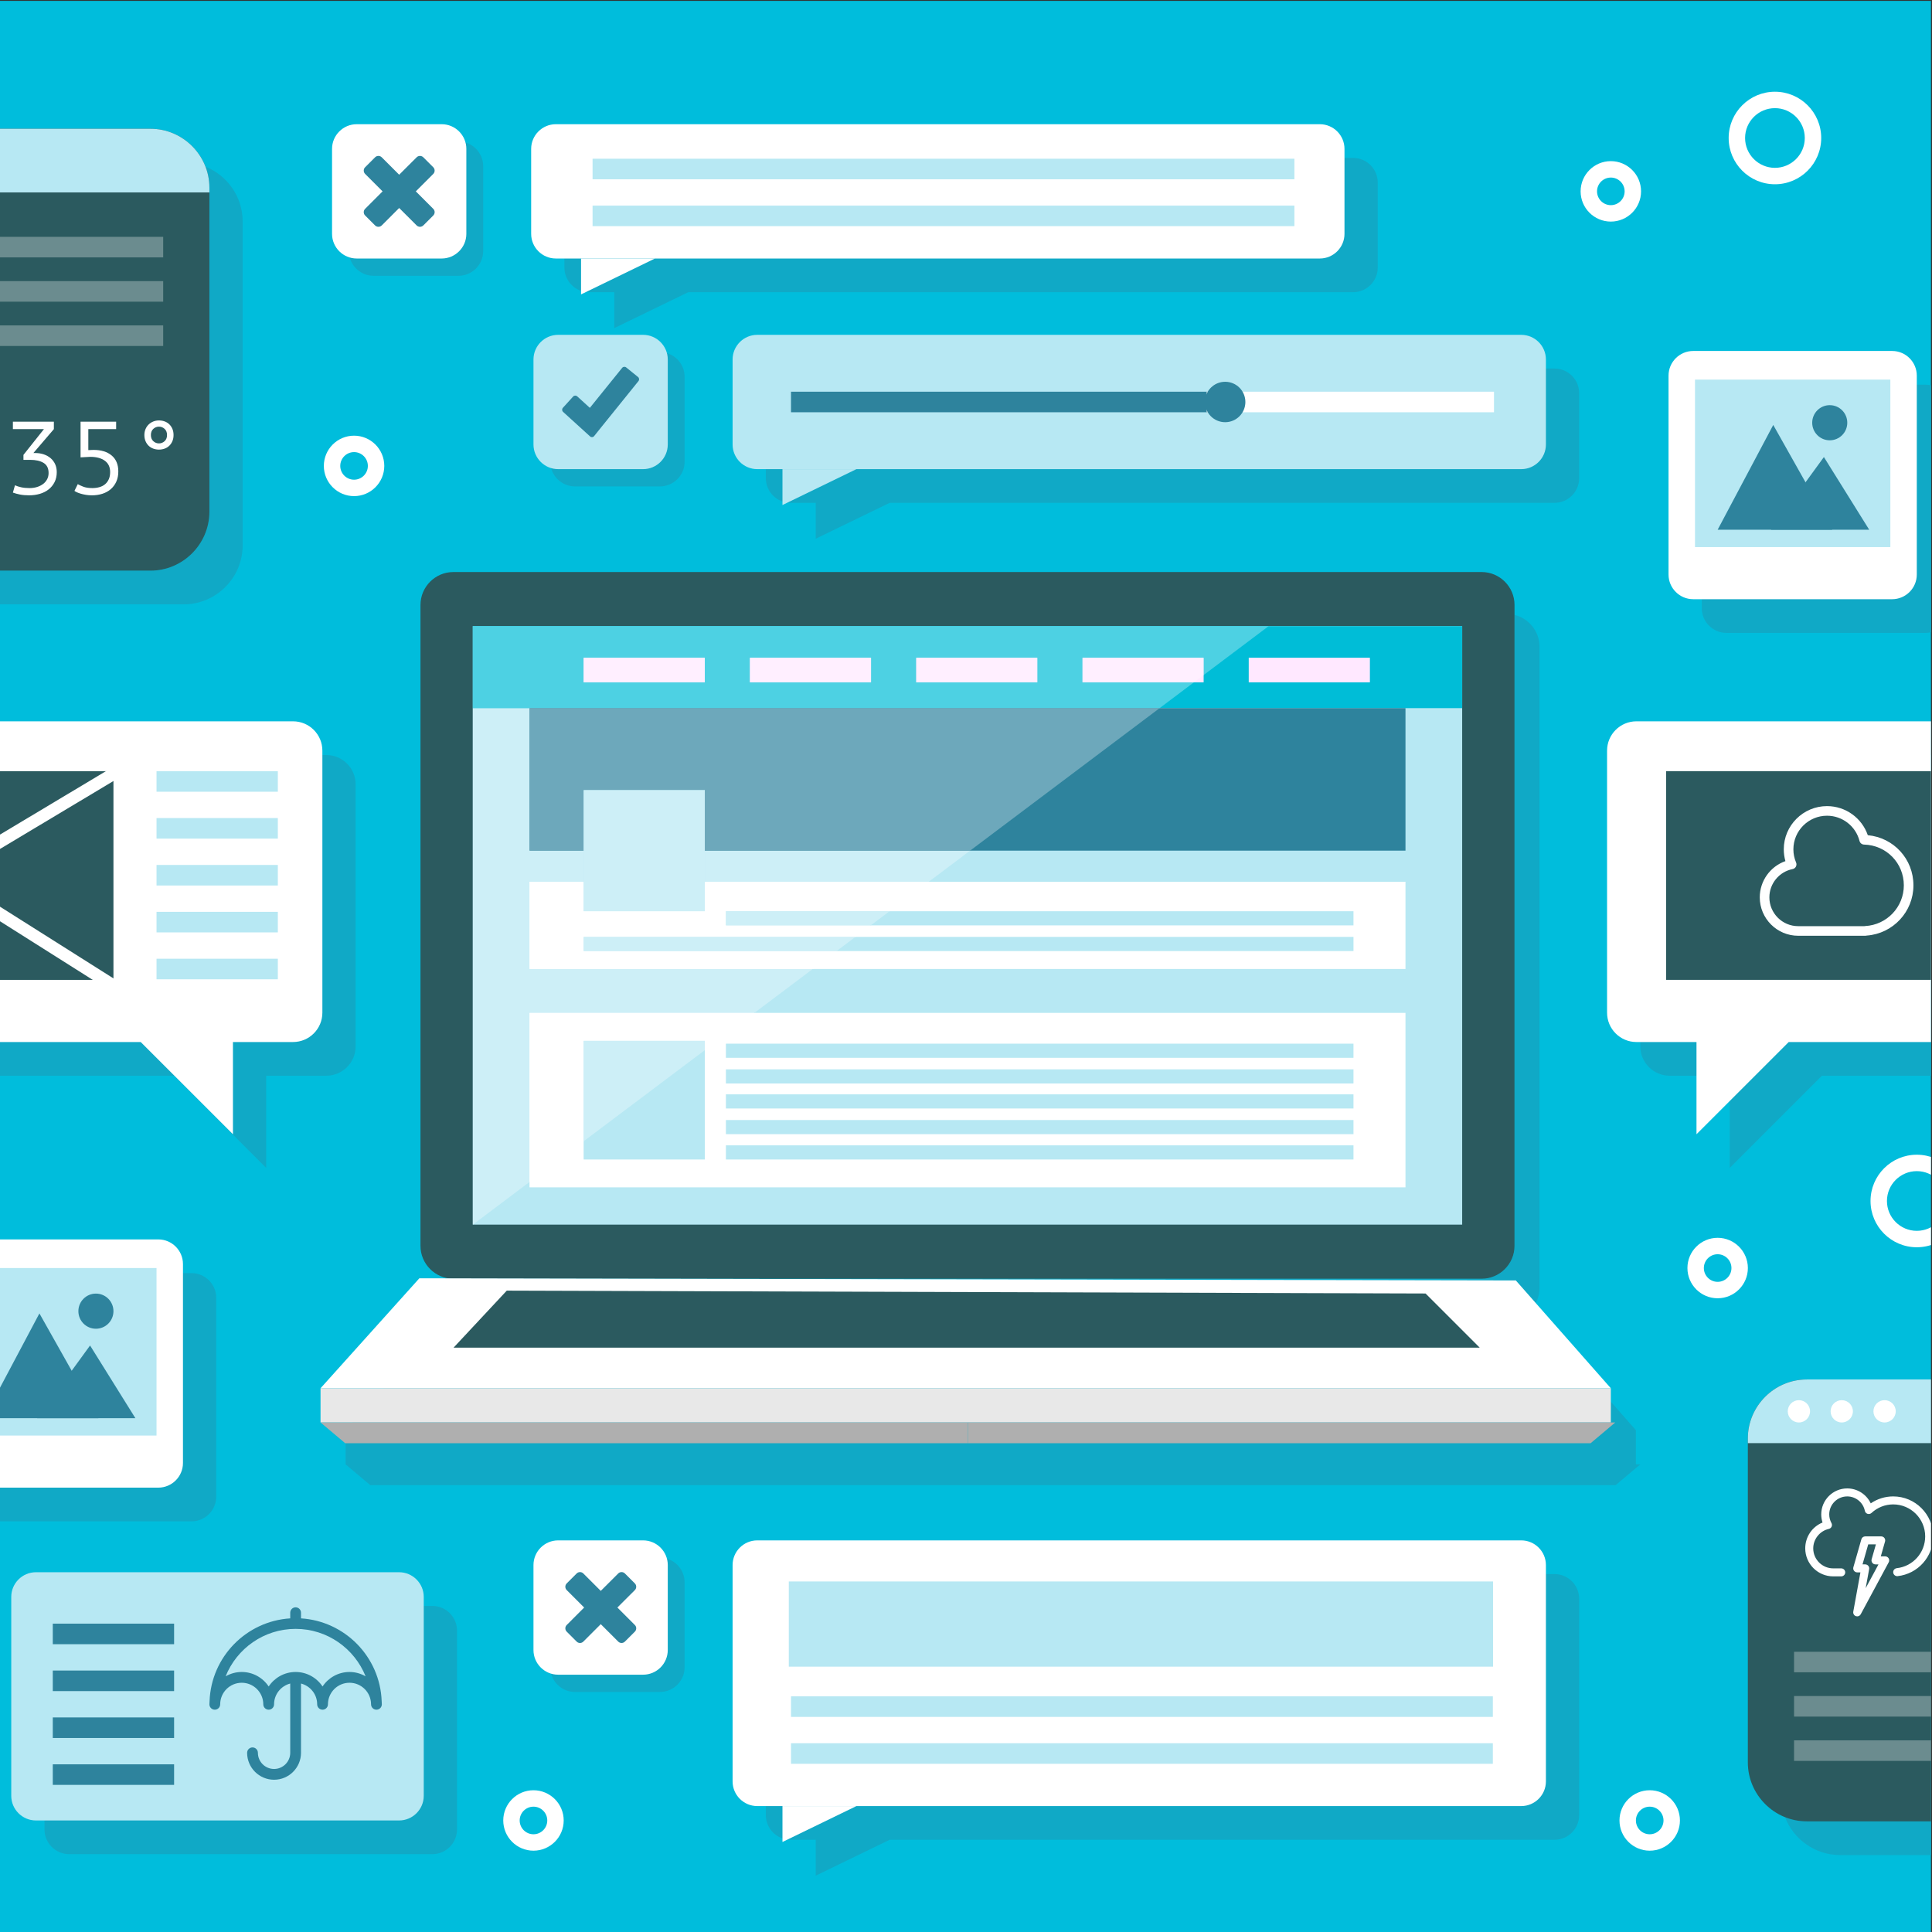 <?xml version="1.0" encoding="UTF-8" standalone="no"?>
<svg
   viewBox="0 0 200 200"
   height="200"
   width="200"
   xml:space="preserve"
   id="svg2"
   version="1.1"
   sodipodi:docname="blog.svg"
   inkscape:version="1.1 (c4e8f9e, 2021-05-24)"
   xmlns:inkscape="http://www.inkscape.org/namespaces/inkscape"
   xmlns:sodipodi="http://sodipodi.sourceforge.net/DTD/sodipodi-0.dtd"
   xmlns="http://www.w3.org/2000/svg"
   xmlns:svg="http://www.w3.org/2000/svg"
   xmlns:rdf="http://www.w3.org/1999/02/22-rdf-syntax-ns#"
   xmlns:cc="http://creativecommons.org/ns#"
   xmlns:dc="http://purl.org/dc/elements/1.1/"><rect x="0" y="0" width="200" height="200" fill="#333333" stroke="none"/><sodipodi:namedview
     id="namedview924"
     pagecolor="#ffffff"
     bordercolor="#666666"
     borderopacity="1.0"
     inkscape:pageshadow="2"
     inkscape:pageopacity="0.0"
     inkscape:pagecheckerboard="0"
     showgrid="false"
     width="200px"
     inkscape:zoom="2.3023228"
     inkscape:cx="6.2979874"
     inkscape:cy="116.40418"
     inkscape:window-width="1280"
     inkscape:window-height="772"
     inkscape:window-x="0"
     inkscape:window-y="0"
     inkscape:window-maximized="0"
     inkscape:current-layer="svg2"
     inkscape:showpageshadow="false" /><defs
     id="defs6"><clipPath
       id="clipPath24"
       clipPathUnits="userSpaceOnUse"><path
         id="path22"
         d="m 8598.21,14380.5 c -2910.5,0.3 -4786.33,2123.6 -3887.06,3625.4 1340.4,2238.4 5596.15,677 8749.95,2895.7 1041.2,732.5 2073.5,995.1 2977.2,995.1 1833.7,0 3137,-1082 2903.8,-1515.9 -348.1,-647.7 -1830.1,44.6 -2512.2,-976.8 -682.2,-1021.4 -1621.8,-1771.5 -3407.1,-3167.5 -1720.7,-1345.5 -3396.9,-1856.2 -4824.59,-1856 m 4308.99,5956.6 -5496.43,-3173.4 2531.4,-1471.1 5496.43,3173.4 -2531.4,1471.1" /></clipPath><linearGradient
       id="linearGradient32"
       spreadMethod="pad"
       gradientTransform="matrix(14884.6,0,0,-14884.6,4484.51,18138.6)"
       gradientUnits="userSpaceOnUse"
       y2="0"
       x2="1"
       y1="0"
       x1="0"><stop
         id="stop28"
         offset="0"
         style="stop-opacity:1;stop-color:#eaf8fe" /><stop
         id="stop30"
         offset="1"
         style="stop-opacity:1;stop-color:#baddf5" /></linearGradient><clipPath
       id="clipPath42"
       clipPathUnits="userSpaceOnUse"><path
         id="path40"
         d="m 16261.4,2290.1 c -1848.3,0.1 -2242.4,1834.9 -3145,2203.7 -64.3,26.3 -127.7,38.4 -191,38.4 -377.7,0 -748.3,-432.1 -1238.9,-864.1 C 11195.8,3236 10585.1,2804 9726.52,2804 c -605.05,0 -1333.32,214.8 -2228.96,795.3 -3650.22,2366 550.43,2790.7 820.3,3556.9 269.88,766.3 -6208.73,1000.9 -1776.32,2090.1 1412.45,347 2709.94,500.5 3874.76,500.5 701.6,0 1355,-55.7 1956.2,-158.4 l 2493.7,-1439.7 507.8,293.2 c 186.3,-129.9 357.2,-267 512.5,-410.5 0,0 4995.2,-4248.8 1835.5,-5436.5 -572.2,-215.1 -1051.9,-304.8 -1460.6,-304.8 M 10647.2,6874.9 7788.93,5229 c -106.06,-61.2 -106.63,-161.5 -1.26,-222.8 L 9234.2,4165.6 c 52.72,-30.7 122.35,-46 192.07,-46 69.73,0 139.56,15.4 192.6,46 l 2872.83,1654.2 2169.1,-1240.6 2668.9,1541 L 11330,9581.3 8603.78,8043.6 10647.2,6874.9" /></clipPath><linearGradient
       id="linearGradient50"
       spreadMethod="pad"
       gradientTransform="matrix(13783.2,0,0,-13783.2,4986.37,6018.5)"
       gradientUnits="userSpaceOnUse"
       y2="0"
       x2="1"
       y1="0"
       x1="0"><stop
         id="stop46"
         offset="0"
         style="stop-opacity:1;stop-color:#eaf8fe" /><stop
         id="stop48"
         offset="1"
         style="stop-opacity:1;stop-color:#baddf5" /></linearGradient><clipPath
       id="clipPath60"
       clipPathUnits="userSpaceOnUse"><path
         id="path58"
         d="m 23061.1,1908.5 c -310.1,0 -597,54.3 -850.8,186.2 -1036.9,539 -987.7,1288.3 -814.7,1762.1 122.7,335.9 478.4,431.1 614.7,481 186.1,68 369.6,90.7 532.6,90.7 287.7,0 511.3,-70.6 572.2,-87 53.9,-14.6 110.1,-21.6 168.4,-21.6 1525.3,0 4524.8,4797.5 8006.2,5128.6 82.9,7.9 165.3,13.2 247,16 -30.9,-8.3 -61.1,-20.6 -89.6,-37.1 L 27732,7282.5 l 625.2,-361 -625.2,-360.9 156.2,-90.1 -156.2,-90.2 625.2,-361 -625.2,-360.9 415.4,-239.5 v -42.1 l 2876.1,-1660.5 3913.6,2259.5 245.5,135.6 -1127.5,583.4 466.6,269.3 -156.2,90.2 156.2,90.1 -625.2,361 625.2,360.9 -2703.8,1561.1 c -31.4,18.1 -64.8,31.3 -99.1,39.5 1593.4,-13.5 2909.5,-919 3404,-1259.3 505,-347.5 1161.5,-809.4 1198.6,-1484.6 29.1,-529 -370.4,-1082.5 -1198.6,-1746.1 -1321.7,-1059 -3787,-2142.4 -5564.9,-2142.4 -374.3,0 -718.2,48 -1014.5,154.4 -200.2,71.9 -418.4,102.9 -650.1,102.9 -716.4,0 -1562.5,-295.8 -2410.5,-591.7 -848,-295.7 -1698,-591.6 -2421.7,-591.6" /></clipPath><linearGradient
       id="linearGradient68"
       spreadMethod="pad"
       gradientTransform="matrix(15023.8,0,0,-15023.8,21299.1,5687.8)"
       gradientUnits="userSpaceOnUse"
       y2="0"
       x2="1"
       y1="0"
       x1="0"><stop
         id="stop64"
         offset="0"
         style="stop-opacity:1;stop-color:#eaf8fe" /><stop
         id="stop66"
         offset="1"
         style="stop-opacity:1;stop-color:#baddf5" /></linearGradient><clipPath
       id="clipPath78"
       clipPathUnits="userSpaceOnUse"><path
         id="path76"
         d="m 21688.9,5607.6 c -585.1,0 -1182.7,184.6 -1798.4,630.9 -1295.7,939.1 -2539.4,1986 -3469.4,2807.9 l 1320.3,762.3 -944,545 20.1,192.9 c 13.2,65.4 -23.2,133.4 -109.5,183.5 -75.1,43.7 -173.8,65.5 -272.5,65.5 -98.8,0 -197.7,-21.8 -273.3,-65.5 -2.8,-1.6 -5.5,-3.2 -8.2,-4.9 l -4738.3,2735.6 -362.3,-209.2 H 10674 v -219.1 l -2133.27,-1231.8 1621.17,-936 c -391.5,-45.1 -781.56,-96.9 -1163.54,-148.7 -1063.88,-144.3 -2065.08,-288.6 -2858.24,-288.6 -935.37,-0.1 -1581.47,200.6 -1700.76,838.5 -31.51,168.5 -25.34,310.7 23.66,476.8 542.5,1839 4707.52,1062.7 8753.88,2975.3 3708.4,1752.9 3034.4,3740.1 5951.6,4391.2 209.5,46.7 419.9,82.6 629.8,108.6 l -449.8,-2176.3 c -27.7,-134.2 36.8,-294.5 143.5,-356.1 l 18.6,-10.7 c -49.1,-6.7 -95.6,-21 -133.6,-43.1 l -5876.8,-3415.2 c -109,-63.4 -108.4,-166.9 1.2,-230.2 L 22375.1,7863 c 50.9,-29.4 118,-44.1 184.9,-44.1 67,0 133.9,14.7 184.5,44.1 l 5890.8,3423.3 c 108.8,63.3 108.2,166.9 -1.3,230.1 l -335.5,193.7 c 41.6,22.1 74,67.3 87,130.2 l 735,3556.1 c 735.8,-783.9 1134.3,-1366.8 2381.6,-1831.2 2278.4,-848.2 3900.3,24.1 4944.3,-1221.2 620.7,-740.2 807.9,-1955.5 336.2,-2476.3 -193.8,-214 -476,-329.4 -899.5,-329.5 -259.4,0 -571.8,43.3 -949.6,133.8 -1246.1,298.4 -2405.5,496.8 -3509.6,496.8 -1477.8,0 -2856.7,-355.3 -4214.2,-1302 C 25392,7599.1 23609.4,5607.6 21688.9,5607.6 m -4959.3,4964.5 v 0 c -15.3,23 -39,44.5 -70.9,63 -61.5,35.8 -142.3,53.7 -223.2,53.7 80.9,0 161.7,-17.9 223.2,-53.7 31.9,-18.5 55.6,-40 70.9,-63 m -294.7,116.7 c 0.1,0 0.2,0 0.3,0 v 0 c -0.1,0 -0.2,0 -0.3,0 m -221.7,14 c 0.7,0.4 1.4,0.8 2.1,1.2 -0.7,-0.4 -1.4,-0.8 -2.1,-1.2 m 440.7,1.6 c -60.9,33.9 -139.6,50.9 -218.4,50.9 78.8,0 157.5,-17 218.4,-50.9 m -219,50.9 c 0.1,0 0.2,0 0.3,0 v 0 c -0.1,0 -0.2,0 -0.3,0" /></clipPath><linearGradient
       id="linearGradient86"
       spreadMethod="pad"
       gradientTransform="matrix(32627.3,0,0,-32627.3,4419.96,12439.3)"
       gradientUnits="userSpaceOnUse"
       y2="0"
       x2="1"
       y1="0"
       x1="0"><stop
         id="stop82"
         offset="0"
         style="stop-opacity:1;stop-color:#eaf8fe" /><stop
         id="stop84"
         offset="1"
         style="stop-opacity:1;stop-color:#baddf5" /></linearGradient><clipPath
       id="clipPath96"
       clipPathUnits="userSpaceOnUse"><path
         id="path94"
         d="m 16729.6,10572.1 h -248.9 c -15.9,2.9 -33,4.4 -50.9,4.4 -5.9,0 -11.7,-0.1 -17.4,-0.5 l -146.4,84.5 c 51.4,18.9 110.2,28.3 168.9,28.3 v 0 c 0.1,0 0.2,0 0.3,0 v 0 c 0.1,0 0.2,0 0.3,0 v 0 c 80.9,0 161.7,-17.9 223.2,-53.7 31.9,-18.5 55.6,-40 70.9,-63" /></clipPath><linearGradient
       id="linearGradient104"
       spreadMethod="pad"
       gradientTransform="matrix(32627.3,0,0,-32627.3,4419.96,12439.3)"
       gradientUnits="userSpaceOnUse"
       y2="0"
       x2="1"
       y1="0"
       x1="0"><stop
         id="stop100"
         offset="0"
         style="stop-opacity:1;stop-color:#eaf8fe" /><stop
         id="stop102"
         offset="1"
         style="stop-opacity:1;stop-color:#baddf5" /></linearGradient><clipPath
       id="clipPath114"
       clipPathUnits="userSpaceOnUse"><path
         id="path112"
         d="m 22560,7818.9 c -66.9,0 -134,14.7 -184.9,44.1 l -8873.7,5123.2 c -109.6,63.3 -110.2,166.8 -1.2,230.2 l 5876.8,3415.2 c 38,22.1 84.5,36.4 133.6,43.1 l 8612.3,-4972.4 c 26.6,-15.3 53.4,-22.6 78.9,-22.6 24.5,0 47.7,6.7 68.4,19.3 9.8,2.6 19.3,6.3 28.3,11.1 l 335.5,-193.7 c 109.5,-63.2 110.1,-166.8 1.3,-230.1 L 22744.5,7863 c -50.6,-29.4 -117.5,-44.1 -184.5,-44.1" /></clipPath><linearGradient
       id="linearGradient122"
       spreadMethod="pad"
       gradientTransform="matrix(32627.3,0,0,-32627.3,4419.96,12439.3)"
       gradientUnits="userSpaceOnUse"
       y2="0"
       x2="1"
       y1="0"
       x1="0"><stop
         id="stop118"
         offset="0"
         style="stop-opacity:1;stop-color:#cad3d6" /><stop
         id="stop120"
         offset="1"
         style="stop-opacity:1;stop-color:#a2bdd0" /></linearGradient><clipPath
       id="clipPath508"
       clipPathUnits="userSpaceOnUse"><path
         id="path506"
         d="m 27334.3,11009.1 -0.3,101.3 244.4,141.1 0.3,-101.3 -244.4,-141.1" /></clipPath><clipPath
       id="clipPath520"
       clipPathUnits="userSpaceOnUse"><path
         id="path518"
         d="m 27680.6,11219.3 -0.3,101.3 244.5,141.2 0.3,-101.3 -244.5,-141.2" /></clipPath><clipPath
       id="clipPath720"
       clipPathUnits="userSpaceOnUse"><path
         id="path718"
         d="M 9942.17,15692.6 7410.77,17163.7 12907.2,20337.1 15438.6,18866 9942.17,15692.6" /></clipPath><linearGradient
       id="linearGradient728"
       spreadMethod="pad"
       gradientTransform="matrix(14884.6,0,0,-14884.6,4484.51,18138.6)"
       gradientUnits="userSpaceOnUse"
       y2="0"
       x2="1"
       y1="0"
       x1="0"><stop
         id="stop724"
         offset="0"
         style="stop-opacity:1;stop-color:#c7d0d3" /><stop
         id="stop726"
         offset="1"
         style="stop-opacity:1;stop-color:#a1bbce" /></linearGradient><clipPath
       id="clipPath954"
       clipPathUnits="userSpaceOnUse"><path
         id="path952"
         d="m 31023.5,3716.3 -2876.1,1660.5 v 42.1 l 2473.8,-1426.1 3900.5,2249.4 -625.2,361 158.6,91.6 1127.5,-583.4 -245.5,-135.6 -3913.6,-2259.5" /></clipPath><linearGradient
       id="linearGradient962"
       spreadMethod="pad"
       gradientTransform="matrix(15023.8,0,0,-15023.8,21299.1,5687.8)"
       gradientUnits="userSpaceOnUse"
       y2="0"
       x2="1"
       y1="0"
       x1="0"><stop
         id="stop958"
         offset="0"
         style="stop-opacity:1;stop-color:#c7d0d3" /><stop
         id="stop960"
         offset="1"
         style="stop-opacity:1;stop-color:#a1bbce" /></linearGradient><clipPath
       id="clipPath1044"
       clipPathUnits="userSpaceOnUse"><path
         id="path1042"
         d="m 14660.8,4579.2 -2169.1,1240.6 947.8,545.8 c 106.2,61.3 106.7,161.5 1.3,222.8 l -1446.6,840.7 c -52.6,30.6 -122.3,45.9 -192,45.9 -69.7,0 -139.5,-15.3 -192.6,-45.9 L 10647.2,6874.9 8603.78,8043.6 11330,9581.3 17329.7,6120.2 14660.8,4579.2" /></clipPath><linearGradient
       id="linearGradient1052"
       spreadMethod="pad"
       gradientTransform="matrix(13783.2,0,0,-13783.2,4986.37,6018.5)"
       gradientUnits="userSpaceOnUse"
       y2="0"
       x2="1"
       y1="0"
       x1="0"><stop
         id="stop1048"
         offset="0"
         style="stop-opacity:1;stop-color:#c7d0d3" /><stop
         id="stop1050"
         offset="1"
         style="stop-opacity:1;stop-color:#a1bbce" /></linearGradient><clipPath
       id="clipPath1078"
       clipPathUnits="userSpaceOnUse"><path
         id="path1076"
         d="m 11324.8,10176.3 -44.6,-24.3 c 15.9,8.7 34.9,12.4 55.2,9.5 l 44.6,24.3 c -20.3,2.8 -39.3,-0.8 -55.2,-9.5" /></clipPath><clipPath
       id="clipPath1092"
       clipPathUnits="userSpaceOnUse"><path
         id="path1090"
         d="m 11391.1,9947.8 44.6,24.2 c 28.9,15.7 48,47.9 48,87.6 -0.2,61.7 -46.5,118.2 -103.7,126.2 l -44.6,-24.3 c 57.2,-8 103.6,-64.5 103.7,-126.1 0,-39.8 -19.1,-71.9 -48,-87.6" /></clipPath><clipPath
       id="clipPath1128"
       clipPathUnits="userSpaceOnUse"><path
         id="path1126"
         d="m 8837.14,8747.1 -44.58,-24.3 c 15.97,8.7 34.92,12.4 55.26,9.5 l 44.59,24.3 c -20.34,2.9 -39.29,-0.8 -55.27,-9.5" /></clipPath><clipPath
       id="clipPath1142"
       clipPathUnits="userSpaceOnUse"><path
         id="path1140"
         d="m 8903.5,8518.6 44.59,24.2 c 28.9,15.8 48.02,47.9 47.94,87.6 -0.11,61.7 -46.48,118.2 -103.62,126.2 l -44.59,-24.3 c 57.14,-8 103.52,-64.4 103.62,-126.1 0.08,-39.7 -19.04,-71.9 -47.94,-87.6" /></clipPath><clipPath
       id="clipPath1206"
       clipPathUnits="userSpaceOnUse"><path
         id="path1204"
         d="m 17077.8,6851.9 -44.6,-24.2 c 16,8.7 35,12.3 55.3,9.5 l 44.6,24.2 c -20.3,2.9 -39.3,-0.8 -55.3,-9.5" /></clipPath><clipPath
       id="clipPath1226"
       clipPathUnits="userSpaceOnUse"><path
         id="path1224"
         d="m 17144.2,6623.4 44.6,24.3 c 28.9,15.7 48,47.8 47.9,87.6 -0.1,61.6 -46.5,118.1 -103.6,126.1 l -44.6,-24.2 c 57.2,-8.1 103.5,-64.5 103.6,-126.2 0.1,-39.7 -19,-71.9 -47.9,-87.6" /></clipPath><clipPath
       id="clipPath1276"
       clipPathUnits="userSpaceOnUse"><path
         id="path1274"
         d="m 14590.2,5422.7 -44.6,-24.2 c 16,8.7 34.9,12.3 55.3,9.5 l 44.6,24.2 c -20.4,2.9 -39.3,-0.8 -55.3,-9.5" /></clipPath><clipPath
       id="clipPath1290"
       clipPathUnits="userSpaceOnUse"><path
         id="path1288"
         d="m 14656.6,5194.2 44.6,24.3 c 28.8,15.7 48,47.9 47.9,87.6 -0.1,61.6 -46.5,118.1 -103.6,126.1 l -44.6,-24.2 c 57.1,-8.1 103.5,-64.5 103.6,-126.2 0.1,-39.7 -19,-71.9 -47.9,-87.6" /></clipPath><clipPath
       id="clipPath1506"
       clipPathUnits="userSpaceOnUse"><path
         id="path1504"
         d="m 13833.6,10205.4 c -7.6,0 -13.8,3.3 -13.8,7.4 0,4.1 6.2,7.5 13.8,7.5 7.6,0 13.7,-3.4 13.7,-7.5 0,-4.1 -6.1,-7.4 -13.7,-7.4" /></clipPath><clipPath
       id="clipPath1670"
       clipPathUnits="userSpaceOnUse"><path
         id="path1668"
         d="m 16480.7,10572.1 h -61.5 l -6.8,3.9 c 5.7,0.4 11.5,0.5 17.4,0.5 17.9,0 35,-1.5 50.9,-4.4" /></clipPath><linearGradient
       id="linearGradient1678"
       spreadMethod="pad"
       gradientTransform="matrix(32627.3,0,0,-32627.3,4419.96,12439.3)"
       gradientUnits="userSpaceOnUse"
       y2="0"
       x2="1"
       y1="0"
       x1="0"><stop
         id="stop1674"
         offset="0"
         style="stop-opacity:1;stop-color:#4b271f" /><stop
         id="stop1676"
         offset="1"
         style="stop-opacity:1;stop-color:#4b271f" /></linearGradient><clipPath
       id="clipPath1712"
       clipPathUnits="userSpaceOnUse"><path
         id="path1710"
         d="m 9426.27,4119.6 c -69.72,0 -139.35,15.3 -192.07,46 l -1446.53,840.6 c -105.37,61.3 -104.8,161.6 1.26,222.8 L 10647.2,6874.9 12491.7,5819.8 9618.87,4165.6 c -53.04,-30.6 -122.87,-46 -192.6,-46" /></clipPath><linearGradient
       id="linearGradient1718"
       spreadMethod="pad"
       gradientTransform="matrix(13783.2,0,0,-13783.2,4986.37,6018.5)"
       gradientUnits="userSpaceOnUse"
       y2="0"
       x2="1"
       y1="0"
       x1="0"><stop
         id="stop1714"
         offset="0"
         style="stop-opacity:1;stop-color:#c7d0d3" /><stop
         id="stop1716"
         offset="1"
         style="stop-opacity:1;stop-color:#a1bbce" /></linearGradient><clipPath
       id="clipPath1728"
       clipPathUnits="userSpaceOnUse"><path
         id="path1726"
         d="m 12491.7,5819.8 -1844.5,1055.1 962.4,554.2 c 53.1,30.6 122.9,45.9 192.6,45.9 69.7,0 139.4,-15.3 192,-45.9 l 1446.6,-840.7 c 105.4,-61.3 104.9,-161.5 -1.3,-222.8 l -947.8,-545.8" /></clipPath><linearGradient
       id="linearGradient1734"
       spreadMethod="pad"
       gradientTransform="matrix(13783.2,0,0,-13783.2,4986.37,6018.5)"
       gradientUnits="userSpaceOnUse"
       y2="0"
       x2="1"
       y1="0"
       x1="0"><stop
         id="stop1730"
         offset="0"
         style="stop-opacity:1;stop-color:#aaafb1" /><stop
         id="stop1732"
         offset="1"
         style="stop-opacity:1;stop-color:#8b9fad" /></linearGradient><clipPath
       clipPathUnits="userSpaceOnUse"
       id="clipPath8585"><rect
         style="fill:#66e0f0;fill-opacity:1;stroke-width:7.726;stroke-linejoin:round"
         id="rect8587"
         width="2351.9"
         height="2351.9"
         x="503.98"
         y="-2351.9"
         transform="scale(1,-1)" /></clipPath></defs><g
     transform="matrix(0.085,0,0,-0.085,-42.857,200)"
     id="g12"
     clip-path="url(#clipPath8585)"><path
       id="path14"
       style="fill:#00bddc;fill-opacity:1;fill-rule:nonzero;stroke:none"
       d="M 0,0 H 3359.86 V 2351.9 H 0 Z" /><path
       id="path16"
       style="fill:#10a9c6;fill-opacity:1;fill-rule:nonzero;stroke:none"
       d="M 828.398,930.531 716.074,1042.85 H 227.621 c -19.738,0 -35.734,16 -35.734,35.74 v 319.1 c 0,19.74 15.996,35.74 35.734,35.74 H 901.57 c 19.743,0 35.735,-16 35.735,-35.74 v -319.1 c 0,-19.74 -15.992,-35.74 -35.735,-35.74 H 828.398 V 930.531" /><path
       id="path18"
       style="fill:#10a9c6;fill-opacity:1;fill-rule:nonzero;stroke:none"
       d="m 2610.82,930.531 v 112.319 h -73.17 c -19.75,0 -35.75,16 -35.75,35.74 v 319.1 c 0,19.74 16,35.74 35.75,35.74 h 673.94 c 19.75,0 35.74,-16 35.74,-35.74 v -319.1 c 0,-19.74 -15.99,-35.74 -35.74,-35.74 H 2723.14 L 2610.82,930.531" /><path
       id="path20"
       style="fill:#10a9c6;fill-opacity:1;fill-rule:nonzero;stroke:none"
       d="M 1062.65,2017.07 H 959.094 c -16.496,0 -30.004,13.5 -30.004,30 v 103.56 c 0,16.5 13.508,30 30.004,30 h 103.556 c 16.5,0 30,-13.5 30,-30 v -103.56 c 0,-16.5 -13.5,-30 -30,-30" /><path
       id="path22-4"
       style="fill:#10a9c6;fill-opacity:1;fill-rule:nonzero;stroke:none"
       d="m 1252.33,1953.36 v 43.71 h -30.74 c -16.5,0 -30,13.5 -30,30 v 103.56 c 0,16.5 13.5,30 30,30 h 930.53 c 16.5,0 30,-13.5 30,-30 v -103.56 c 0,-16.5 -13.5,-30 -30,-30 h -809.73 l -90.06,-43.71" /><path
       id="path24"
       style="fill:#10a9c6;fill-opacity:1;fill-rule:nonzero;stroke:none"
       d="M 1307.96,1760.55 H 1204.4 c -16.5,0 -30,13.5 -30,30 v 103.57 c 0,16.49 13.5,30 30,30 h 103.56 c 16.5,0 30,-13.51 30,-30 v -103.57 c 0,-16.5 -13.5,-30 -30,-30" /><path
       id="path26"
       style="fill:#10a9c6;fill-opacity:1;fill-rule:nonzero;stroke:none"
       d="m 1497.65,1696.83 v 43.72 h -30.75 c -16.5,0 -30,13.5 -30,30 v 103.57 c 0,16.49 13.5,30 30,30 h 930.53 c 16.51,0 30,-13.51 30,-30 v -103.57 c 0,-16.5 -13.49,-30 -30,-30 H 1587.7 l -90.05,-43.72" /><path
       id="path28"
       style="fill:#10a9c6;fill-opacity:1;fill-rule:nonzero;stroke:none"
       d="M 1307.96,292.34 H 1204.4 c -16.5,0 -30,13.512 -30,30 v 103.558 c 0,16.512 13.5,30 30,30 h 103.56 c 16.5,0 30,-13.488 30,-30 V 322.34 c 0,-16.488 -13.5,-30 -30,-30" /><path
       id="path30"
       style="fill:#10a9c6;fill-opacity:1;fill-rule:nonzero;stroke:none"
       d="M 1497.65,68.602 V 112.32 h -30.75 c -16.5,0 -30,13.512 -30,30 v 263.578 c 0,16.512 13.5,30 30,30 h 930.53 c 16.51,0 30,-13.488 30,-30 V 142.32 c 0,-16.488 -13.49,-30 -30,-30 H 1587.7 l -90.05,-43.718" /><path
       id="path32"
       style="fill:#10a9c6;fill-opacity:1;fill-rule:nonzero;stroke:none"
       d="M 2471.82,544.199 H 955.168 l -30.09,25.34 v 41.652 l 120.342,133.911 36.89,-0.082 c -19.88,2.281 -35.51,19.089 -35.51,39.558 v 12.184 c 3.04,-0.75 6.23,-1.153 9.5,-1.153 h 1252.39 c 22,0 40,18 40,40 v 768.471 c 17.46,-4.29 30.5,-20.12 30.5,-38.85 V 784.578 c 0,-22.008 -18,-40 -40,-40 h -1025.7 l 1067.3,-2.098 115.7,-131.289 v -41.652 h 5.41 l -30.08,-25.34" /><path
       id="path34"
       style="fill:#10a9c6;fill-opacity:1;fill-rule:nonzero;stroke:none"
       d="m 3207.33,1955.23 h -164.9 c -16.5,0 -30,13.5 -30,30 v 164.88 c 0,16.51 13.5,30 30,30 h 164.9 c 16.51,0 30,-13.49 30,-30 v -164.88 c 0,-16.5 -13.49,-30 -30,-30" /><path
       id="path36"
       style="fill:#10a9c6;fill-opacity:1;fill-rule:nonzero;stroke:none"
       d="M 430.137,113.422 H 265.234 c -16.504,0 -30,13.5 -30,30 v 164.887 c 0,16.5 13.496,30 30,30 h 164.903 c 16.504,0 30,-13.5 30,-30 V 143.422 c 0,-16.5 -13.496,-30 -30,-30" /><path
       id="path38"
       style="fill:#10a9c6;fill-opacity:1;fill-rule:nonzero;stroke:none"
       d="m 2849.12,1582.14 h -242.35 c -16.51,0 -30,13.5 -30,30 v 242.33 c 0,16.5 13.49,30 30,30 h 242.35 c 16.51,0 30,-13.5 30,-30 v -242.33 c 0,-16.5 -13.49,-30 -30,-30" /><path
       id="path40-9"
       style="fill:#10a9c6;fill-opacity:1;fill-rule:nonzero;stroke:none"
       d="M 727.934,1616.92 H 333.309 c -30.457,0 -56.641,19.24 -67.024,46.15 8.219,-3.3 17.168,-5.12 26.528,-5.12 h 394.625 c 39.488,0 71.789,32.33 71.789,71.79 v 394.59 c 0,9.02 -1.688,17.67 -4.762,25.64 26.457,-10.61 45.262,-36.56 45.262,-66.67 v -5.76 -388.83 c 0,-39.47 -32.305,-71.79 -71.793,-71.79" /><path
       id="path42"
       style="fill:#10a9c6;fill-opacity:1;fill-rule:nonzero;stroke:none"
       d="m 3139.76,93.711 h -394.63 c -30.45,0 -56.64,19.23 -67.02,46.141 8.22,-3.293 17.17,-5.114 26.52,-5.114 h 394.63 c 39.49,0 71.79,32.332 71.79,71.793 v 394.59 c 0,9.02 -1.68,17.66 -4.76,25.641 26.46,-10.614 45.26,-36.571 45.26,-66.684 V 554.32 165.488 c 0,-39.457 -32.3,-71.777 -71.79,-71.777" /><path
       id="path44"
       style="fill:#10a9c6;fill-opacity:1;fill-rule:nonzero;stroke:none"
       d="M 737.527,500.129 H 495.176 c -16.504,0 -30,13.5 -30,30 v 242.332 c 0,16.5 13.496,30 30,30 h 242.351 c 16.508,0 30,-13.5 30,-30 V 530.129 c 0,-16.5 -13.492,-30 -30,-30" /><path
       id="path46"
       style="fill:#10a9c6;fill-opacity:1;fill-rule:nonzero;stroke:none"
       d="M 1030.77,94.801 H 588.402 c -16.496,0 -30,13.508 -30,30 v 242.32 c 0,16.5 13.504,30 30,30 h 442.368 c 16.51,0 30,-13.5 30,-30 v -242.32 c 0,-16.492 -13.49,-30 -30,-30" /><path
       id="path48"
       style="fill:#2b5a5f;fill-opacity:1;fill-rule:nonzero;stroke:none"
       d="m 1016.3,835.609 c 0,-22 18,-40 40,-40 h 1252.39 c 22,0 40,18 40,40 v 780.661 c 0,22 -18,40 -40,40 H 1056.3 c -22,0 -40,-18 -40,-40 V 835.609" /><path
       id="path50"
       style="fill:#b7e8f3;fill-opacity:1;fill-rule:nonzero;stroke:none"
       d="m 1080.04,861.5 h 1204.91 v 728.875 H 1080.04 Z" /><path
       id="path52"
       style="fill:#ffffff;fill-opacity:1;fill-rule:nonzero;stroke:none"
       d="M 861.074,1474.47 H 187.125 c -19.742,0 -35.738,-16.01 -35.738,-35.74 v -319.11 c 0,-19.73 15.996,-35.74 35.738,-35.74 H 675.574 L 787.898,971.57 v 112.31 h 73.176 c 19.742,0 35.739,16.01 35.739,35.74 v 319.11 c 0,19.73 -15.997,35.74 -35.739,35.74" /><path
       id="path54"
       style="fill:#ffffff;fill-opacity:1;fill-rule:nonzero;stroke:none"
       d="m 2497.15,1474.47 h 673.94 c 19.75,0 35.75,-16.01 35.75,-35.74 v -319.11 c 0,-19.73 -16,-35.74 -35.75,-35.74 H 2682.65 L 2570.32,971.57 v 112.31 h -73.17 c -19.75,0 -35.74,16.01 -35.74,35.74 v 319.11 c 0,19.73 15.99,35.74 35.74,35.74" /><path
       id="path56"
       style="fill:#ffffff;fill-opacity:1;fill-rule:nonzero;stroke:none"
       d="m 1211.84,2038.11 v -43.72 l 90.05,43.72" /><path
       id="path58-1"
       style="fill:#ffffff;fill-opacity:1;fill-rule:nonzero;stroke:none"
       d="m 1072.15,2068.11 c 0,-16.5 -13.5,-30 -30,-30 H 938.594 c -16.5,0 -30,13.5 -30,30 v 103.56 c 0,16.5 13.5,30 30,30 h 103.556 c 16.5,0 30,-13.5 30,-30 v -103.56" /><path
       id="path60"
       style="fill:#ffffff;fill-opacity:1;fill-rule:nonzero;stroke:none"
       d="m 2141.62,2068.11 c 0,-16.5 -13.49,-30 -30,-30 h -930.53 c -16.5,0 -30,13.5 -30,30 v 103.56 c 0,16.5 13.5,30 30,30 h 930.53 c 16.51,0 30,-13.5 30,-30 v -103.56" /><path
       id="path62"
       style="fill:#b7e8f3;fill-opacity:1;fill-rule:nonzero;stroke:none"
       d="m 1457.15,1781.59 v -43.72 l 90.06,43.72" /><path
       id="path64"
       style="fill:#b7e8f3;fill-opacity:1;fill-rule:nonzero;stroke:none"
       d="m 1317.46,1811.59 c 0,-16.5 -13.5,-30 -30,-30 h -103.55 c -16.51,0 -30,13.5 -30,30 v 103.56 c 0,16.49 13.49,30 30,30 h 103.55 c 16.5,0 30,-13.51 30,-30 v -103.56" /><path
       id="path66"
       style="fill:#b7e8f3;fill-opacity:1;fill-rule:nonzero;stroke:none"
       d="m 2386.93,1811.59 c 0,-16.5 -13.49,-30 -30,-30 h -930.52 c -16.51,0 -30,13.5 -30,30 v 103.56 c 0,16.49 13.49,30 30,30 h 930.52 c 16.51,0 30,-13.51 30,-30 v -103.56" /><path
       id="path68"
       style="fill:#ffffff;fill-opacity:1;fill-rule:nonzero;stroke:none"
       d="m 1457.15,153.359 v -43.73 l 90.06,43.73" /><path
       id="path70"
       style="fill:#ffffff;fill-opacity:1;fill-rule:nonzero;stroke:none"
       d="m 1317.46,343.371 c 0,-16.492 -13.5,-30 -30,-30 h -103.55 c -16.51,0 -30,13.508 -30,30 v 103.57 c 0,16.5 13.49,30 30,30 h 103.55 c 16.5,0 30,-13.5 30,-30 v -103.57" /><path
       id="path72"
       style="fill:#ffffff;fill-opacity:1;fill-rule:nonzero;stroke:none"
       d="m 2386.93,183.359 c 0,-16.5 -13.49,-30 -30,-30 h -930.52 c -16.51,0 -30,13.5 -30,30 v 263.582 c 0,16.5 13.49,30 30,30 h 930.52 c 16.51,0 30,-13.5 30,-30 V 183.359" /><path
       id="path74"
       style="fill:#ffffff;fill-opacity:1;fill-rule:nonzero;stroke:none"
       d="M 1014.92,796.141 894.578,662.219 H 2466 l -115.71,131.293" /><path
       id="path76-5"
       style="fill:#2b5a5f;fill-opacity:1;fill-rule:nonzero;stroke:none"
       d="m 1121.39,781.102 -64.81,-69.442 h 1249.74 l -65.97,65.961" /><path
       id="path78"
       style="fill:#e8e8e8;fill-opacity:1;fill-rule:nonzero;stroke:none"
       d="M 2466,620.57 H 894.578 v 41.649 H 2466 V 620.57" /><path
       id="path80"
       style="fill:#afafaf;fill-opacity:1;fill-rule:nonzero;stroke:none"
       d="m 894.578,620.57 30.09,-25.34 h 758.322 v 25.34" /><path
       id="path82"
       style="fill:#afafaf;fill-opacity:1;fill-rule:nonzero;stroke:none"
       d="m 2471.41,620.57 -30.09,-25.34 h -758.33 v 25.34" /><path
       id="path84"
       style="fill:#00bdd7;fill-opacity:1;fill-rule:nonzero;stroke:none"
       d="m 1080.04,1490.54 h 1204.91 v 99.832 H 1080.04 Z" /><path
       id="path86"
       style="fill:#2e839d;fill-opacity:1;fill-rule:nonzero;stroke:none"
       d="m 1149.08,1316.96 h 1066.83 v 173.582 H 1149.08 Z" /><path
       id="path88"
       style="fill:#ffffff;fill-opacity:1;fill-rule:nonzero;stroke:none"
       d="m 1149.08,1172.8 h 1066.83 v 106.27 H 1149.08 Z" /><path
       id="path90"
       style="fill:#ffffff;fill-opacity:1;fill-rule:nonzero;stroke:none"
       d="m 1149.08,906.898 h 1066.83 v 212.461 H 1149.08 Z" /><path
       id="path92"
       style="fill:#b7e8f3;fill-opacity:1;fill-rule:nonzero;stroke:none"
       d="m 1214.99,1243.17 h 147.59 v 147.574 h -147.59 z" /><path
       id="path94-5"
       style="fill:#b7e8f3;fill-opacity:1;fill-rule:nonzero;stroke:none"
       d="m 1214.99,940.828 h 147.59 v 144.512 h -147.59 z" /><path
       id="path96"
       style="fill:#b7e8f3;fill-opacity:1;fill-rule:nonzero;stroke:none"
       d="m 1388.26,1225.94 h 764.32 v 17.23 h -764.32 z" /><path
       id="path98"
       style="fill:#b7e8f3;fill-opacity:1;fill-rule:nonzero;stroke:none"
       d="m 1214.99,1194.66 h 937.594 v 17.23 H 1214.99 Z" /><path
       id="path100"
       style="fill:#b7e8f3;fill-opacity:1;fill-rule:nonzero;stroke:none"
       d="m 2152.58,1064.66 h -764.32 v 17.23 h 764.32 v -17.23" /><path
       id="path102"
       style="fill:#b7e8f3;fill-opacity:1;fill-rule:nonzero;stroke:none"
       d="m 2152.58,1033.38 h -764.32 v 17.23 h 764.32 v -17.23" /><path
       id="path104"
       style="fill:#b7e8f3;fill-opacity:1;fill-rule:nonzero;stroke:none"
       d="m 2152.58,1002.94 h -764.32 v 17.22 h 764.32 v -17.22" /><path
       id="path106"
       style="fill:#b7e8f3;fill-opacity:1;fill-rule:nonzero;stroke:none"
       d="m 2152.58,971.66 h -764.32 v 17.219 h 764.32 V 971.66" /><path
       id="path108"
       style="fill:#b7e8f3;fill-opacity:1;fill-rule:nonzero;stroke:none"
       d="m 2152.58,940.828 h -764.32 v 17.223 h 764.32 v -17.223" /><path
       id="path110"
       style="fill:#ffe8ff;fill-opacity:1;fill-rule:nonzero;stroke:none"
       d="m 1214.99,1521.9 h 147.59 v 30 h -147.59 z" /><path
       id="path112-5"
       style="fill:#ffe8ff;fill-opacity:1;fill-rule:nonzero;stroke:none"
       d="m 1417.49,1521.9 h 147.59 v 30 h -147.59 z" /><path
       id="path114"
       style="fill:#ffe8ff;fill-opacity:1;fill-rule:nonzero;stroke:none"
       d="m 1619.99,1521.9 h 147.59 v 30 h -147.59 z" /><path
       id="path116"
       style="fill:#ffe8ff;fill-opacity:1;fill-rule:nonzero;stroke:none"
       d="m 1822.49,1521.9 h 147.59 v 30 h -147.59 z" /><path
       id="path118"
       style="fill:#ffe8ff;fill-opacity:1;fill-rule:nonzero;stroke:none"
       d="m 2172.58,1521.9 h -147.59 v 30 h 147.59 v -30" /><path
       id="path120"
       style="fill:#2e839d;fill-opacity:1;fill-rule:nonzero;stroke:none"
       d="m 1031.88,2098.6 -21.28,21.29 21.28,21.25 c 2.22,2.24 2.18,5.88 0,8.11 l -12.14,12.13 c -2.25,2.24 -5.9,2.24 -8.11,0 l -21.278,-21.23 -21.243,21.23 c -2.222,2.24 -5.855,2.24 -8.101,0 l -12.141,-12.13 c -2.226,-2.23 -2.226,-5.87 0,-8.11 l 21.262,-21.25 -21.262,-21.29 c -2.226,-2.22 -2.226,-5.86 0,-8.08 l 12.141,-12.14 c 2.207,-2.22 5.879,-2.22 8.101,0 l 21.243,21.25 21.278,-21.25 c 2.21,-2.22 5.86,-2.22 8.11,0 l 12.14,12.14 c 2.22,2.22 2.22,5.9 0,8.08" /><path
       id="path122"
       style="fill:#2e839d;fill-opacity:1;fill-rule:nonzero;stroke:none"
       d="m 1277.39,373.871 -21.29,21.289 21.29,21.25 c 2.22,2.25 2.18,5.879 0,8.121 l -12.15,12.129 c -2.24,2.231 -5.89,2.231 -8.1,0 l -21.28,-21.23 -21.24,21.23 c -2.23,2.231 -5.86,2.231 -8.11,0 l -12.13,-12.129 c -2.23,-2.242 -2.23,-5.871 0,-8.121 l 21.25,-21.25 -21.25,-21.289 c -2.23,-2.211 -2.23,-5.859 0,-8.07 l 12.13,-12.141 c 2.21,-2.23 5.88,-2.23 8.11,0 l 21.24,21.25 21.28,-21.262 c 2.21,-2.218 5.86,-2.218 8.1,0.012 l 12.15,12.141 c 2.22,2.211 2.22,5.89 0,8.07" /><path
       id="path124"
       style="fill:#2e839d;fill-opacity:1;fill-rule:nonzero;stroke:none"
       d="m 1281.23,1893.81 -14.39,11.64 c -1.51,1.21 -3.76,0.98 -4.96,-0.54 l -39.32,-48.68 -15.36,13.98 c -1.49,1.33 -3.71,1.23 -5.03,-0.23 l -12.43,-13.68 c -1.31,-1.43 -1.22,-3.66 0.23,-4.99 l 32.92,-29.92 c 1.44,-1.3 3.6,-1.15 4.85,0.4 l 11.6,14.46 0.06,0.05 42.37,52.52 c 1.25,1.54 0.99,3.8 -0.54,4.99" /><path
       id="path126"
       style="fill:#b7e8f3;fill-opacity:1;fill-rule:nonzero;stroke:none"
       d="m 2322.58,323.148 h -857.71 v 103.774 h 857.71 V 323.148" /><path
       id="path128"
       style="fill:#2b5a5f;fill-opacity:1;fill-rule:nonzero;stroke:none"
       d="m 3206.84,2016.27 c 0,-16.51 -13.5,-30 -30,-30 h -164.91 c -16.5,0 -30,13.49 -30,30 v 164.88 c 0,16.5 13.5,30 30,30 h 164.91 c 16.5,0 30,-13.5 30,-30 v -164.88" /><path
       id="path130"
       style="fill:#2b5a5f;fill-opacity:1;fill-rule:nonzero;stroke:none"
       d="m 429.641,174.461 c 0,-16.512 -13.496,-30 -30,-30 H 234.734 c -16.504,0 -30,13.488 -30,30 V 339.34 c 0,16.512 13.496,30 30,30 h 164.907 c 16.504,0 30,-13.488 30,-30 V 174.461" /><path
       id="path132"
       style="fill:#ffffff;fill-opacity:1;fill-rule:nonzero;stroke:none"
       d="m 2838.62,1653.18 c 0,-16.5 -13.49,-30 -30,-30 h -242.35 c -16.5,0 -30,13.5 -30,30 v 242.32 c 0,16.51 13.5,30 30,30 h 242.35 c 16.51,0 30,-13.49 30,-30 v -242.32" /><path
       id="path134"
       style="fill:#2b5a5f;fill-opacity:1;fill-rule:nonzero;stroke:none"
       d="m 759.227,1729.74 c 0,-39.46 -32.301,-71.79 -71.789,-71.79 H 292.813 c -39.485,0 -71.79,32.33 -71.79,71.79 v 394.59 c 0,39.47 32.305,71.79 71.79,71.79 h 394.625 c 39.488,0 71.789,-32.32 71.789,-71.79 v -394.59" /><path
       id="path136"
       style="fill:#b7e8f3;fill-opacity:1;fill-rule:nonzero;stroke:none"
       d="m 759.23,2118.57 v 5.76 c 0,39.47 -32.304,71.79 -71.792,71.79 H 292.813 c -39.485,0 -71.79,-32.32 -71.79,-71.79 v -5.76 H 759.23" /><path
       id="path138"
       style="fill:#ffffff;fill-opacity:1;fill-rule:nonzero;stroke:none"
       d="m 367.355,1972.33 c -14.882,0 -26.996,12.09 -26.996,26.98 0,14.89 12.114,27 26.996,27 14.887,0 26.993,-12.11 26.993,-27 0,-14.89 -12.106,-26.98 -26.993,-26.98 z m 0,65.08 c -21.011,0 -38.093,-17.09 -38.093,-38.1 0,-21.01 17.082,-38.1 38.093,-38.1 21.004,0 38.09,17.09 38.09,38.1 0,21.01 -17.086,38.1 -38.09,38.1" /><path
       id="path140"
       style="fill:#ffffff;fill-opacity:1;fill-rule:nonzero;stroke:none"
       d="m 367.355,2049.49 c 3.067,0 5.543,2.49 5.543,5.56 v 17.49 c 0,3.06 -2.476,5.55 -5.543,5.55 -3.07,0 -5.542,-2.49 -5.542,-5.55 v -17.49 c 0,-3.07 2.472,-5.56 5.542,-5.56" /><path
       id="path142"
       style="fill:#ffffff;fill-opacity:1;fill-rule:nonzero;stroke:none"
       d="m 367.355,1949.14 c -3.07,0 -5.542,-2.5 -5.542,-5.56 v -17.48 c 0,-3.07 2.472,-5.55 5.542,-5.55 3.067,0 5.543,2.48 5.543,5.55 v 17.48 c 0,3.06 -2.476,5.56 -5.543,5.56" /><path
       id="path144"
       style="fill:#ffffff;fill-opacity:1;fill-rule:nonzero;stroke:none"
       d="m 406.742,2033.17 c 1.434,0 2.844,0.54 3.926,1.62 l 12.383,12.38 c 2.168,2.16 2.168,5.67 0,7.85 -2.168,2.16 -5.68,2.16 -7.84,0 l -12.379,-12.39 c -2.172,-2.16 -2.172,-5.67 0,-7.84 1.086,-1.08 2.5,-1.62 3.91,-1.62" /><path
       id="path146"
       style="fill:#ffffff;fill-opacity:1;fill-rule:nonzero;stroke:none"
       d="m 324.031,1963.84 -12.383,-12.37 c -2.16,-2.17 -2.16,-5.68 0,-7.84 1.086,-1.09 2.512,-1.64 3.926,-1.64 1.422,0 2.844,0.55 3.93,1.64 l 12.371,12.36 c 2.164,2.16 2.164,5.69 0,7.85 -2.164,2.16 -5.68,2.16 -7.844,0" /><path
       id="path148"
       style="fill:#ffffff;fill-opacity:1;fill-rule:nonzero;stroke:none"
       d="m 440.57,2004.86 h -17.504 c -3.062,0 -5.543,-2.48 -5.543,-5.55 0,-3.06 2.481,-5.56 5.543,-5.56 h 17.504 c 3.067,0 5.551,2.5 5.551,5.56 0,3.07 -2.484,5.55 -5.551,5.55" /><path
       id="path150"
       style="fill:#ffffff;fill-opacity:1;fill-rule:nonzero;stroke:none"
       d="m 317.188,1999.31 c 0,3.07 -2.493,5.55 -5.551,5.55 h -17.504 c -3.063,0 -5.543,-2.48 -5.543,-5.55 0,-3.06 2.48,-5.56 5.543,-5.56 h 17.504 c 3.058,0 5.551,2.5 5.551,5.56" /><path
       id="path152"
       style="fill:#ffffff;fill-opacity:1;fill-rule:nonzero;stroke:none"
       d="m 410.668,1963.84 c -2.16,2.16 -5.672,2.16 -7.836,0 -2.172,-2.16 -2.172,-5.69 0,-7.85 l 12.379,-12.36 c 1.082,-1.09 2.504,-1.64 3.922,-1.64 1.418,0 2.836,0.55 3.918,1.64 2.168,2.16 2.168,5.67 0,7.84 l -12.383,12.37" /><path
       id="path154"
       style="fill:#ffffff;fill-opacity:1;fill-rule:nonzero;stroke:none"
       d="m 324.031,2034.79 c 1.086,-1.08 2.5,-1.62 3.93,-1.62 1.41,0 2.832,0.54 3.914,1.62 2.164,2.17 2.164,5.68 0,7.84 l -12.371,12.39 c -2.176,2.16 -5.68,2.16 -7.856,0 -2.16,-2.18 -2.16,-5.68 0,-7.85 l 12.383,-12.38" /><path
       id="path156"
       style="fill:#ffffff;fill-opacity:1;fill-rule:nonzero;stroke:none"
       d="m 540.074,1758.51 c 3.356,0 6.442,0.44 9.258,1.32 2.813,0.88 5.27,2.11 7.367,3.7 2.102,1.59 3.735,3.52 4.91,5.78 1.18,2.26 1.77,4.77 1.77,7.53 0,5.77 -2.039,9.89 -6.113,12.36 -4.075,2.48 -9.551,3.71 -16.442,3.71 h -8.058 v 6.04 l 24.945,31.37 H 519.91 v 9.07 h 49.891 v -9.07 l -24.942,-29.11 h 2.028 c 3.875,0 7.422,-0.54 10.625,-1.62 3.207,-1.1 5.988,-2.65 8.351,-4.67 2.364,-2.01 4.196,-4.46 5.504,-7.31 1.309,-2.85 1.961,-6.08 1.961,-9.7 0,-4.53 -0.883,-8.56 -2.648,-12.09 -1.77,-3.53 -4.172,-6.49 -7.2,-8.88 -3.031,-2.39 -6.589,-4.2 -10.671,-5.42 -4.082,-1.21 -8.438,-1.83 -13.067,-1.83 -4.297,0 -8.023,0.33 -11.179,0.96 -3.157,0.65 -6.04,1.42 -8.653,2.36 l 2.524,8.91 c 2.183,-1.02 4.746,-1.83 7.683,-2.46 2.942,-0.64 6.254,-0.95 9.957,-0.95" /><path
       id="path158"
       style="fill:#ffffff;fill-opacity:1;fill-rule:nonzero;stroke:none"
       d="m 616.664,1758.51 c 3.191,0 6.129,0.4 8.82,1.2 2.684,0.79 4.977,2.01 6.864,3.65 1.89,1.64 3.359,3.68 4.41,6.12 1.051,2.43 1.578,5.28 1.578,8.56 0,6.05 -2.164,10.65 -6.488,13.79 -4.328,3.15 -10.227,4.73 -17.703,4.73 l -11.84,-0.63 v 43.46 h 43.336 v -9.07 h -33.887 v -25.57 l 6.316,0.25 c 9.356,0 16.731,-2.27 22.125,-6.8 5.395,-4.54 8.09,-11.01 8.09,-19.4 0,-4.71 -0.82,-8.86 -2.461,-12.48 -1.644,-3.61 -3.894,-6.66 -6.758,-9.13 -2.859,-2.48 -6.25,-4.34 -10.164,-5.6 -3.918,-1.26 -8.187,-1.9 -12.816,-1.9 -2.527,0 -4.93,0.2 -7.199,0.57 -2.27,0.38 -4.336,0.84 -6.188,1.38 -1.855,0.55 -3.469,1.14 -4.863,1.77 -1.391,0.63 -2.375,1.2 -2.969,1.7 l 4.035,8.19 c 1.426,-0.84 3.61,-1.85 6.551,-3.02 2.942,-1.18 6.676,-1.77 11.211,-1.77" /><path
       id="path160"
       style="fill:#ffffff;fill-opacity:1;fill-rule:nonzero;stroke:none"
       d="m 687.969,1823.14 c 0,-3.19 0.984,-5.69 2.961,-7.5 1.968,-1.8 4.261,-2.71 6.863,-2.71 2.602,0 4.895,0.91 6.863,2.71 1.977,1.81 2.965,4.31 2.965,7.5 0,3.2 -0.988,5.7 -2.965,7.5 -1.968,1.8 -4.261,2.7 -6.863,2.7 -2.602,0 -4.895,-0.9 -6.863,-2.7 -1.977,-1.8 -2.961,-4.3 -2.961,-7.5 z m -7.942,0 c 0,2.61 0.465,5 1.391,7.18 0.922,2.18 2.18,4.05 3.777,5.6 1.598,1.56 3.489,2.78 5.668,3.67 2.184,0.87 4.492,1.31 6.93,1.31 2.437,0 4.746,-0.4 6.93,-1.2 2.179,-0.79 4.07,-1.97 5.668,-3.52 1.597,-1.55 2.855,-3.42 3.781,-5.61 0.922,-2.19 1.387,-4.66 1.387,-7.43 0,-2.77 -0.465,-5.25 -1.387,-7.43 -0.926,-2.19 -2.184,-4.05 -3.781,-5.61 -1.598,-1.55 -3.489,-2.73 -5.668,-3.52 -2.184,-0.8 -4.493,-1.2 -6.93,-1.2 -2.438,0 -4.746,0.4 -6.93,1.2 -2.179,0.79 -4.07,1.97 -5.668,3.52 -1.597,1.56 -2.855,3.42 -3.777,5.61 -0.926,2.18 -1.391,4.66 -1.391,7.43" /><path
       id="path162"
       style="fill:#ffffff;fill-opacity:1;fill-rule:nonzero;stroke:none"
       d="m 296.797,2157.35 c 0,-7.5 -6.078,-13.58 -13.574,-13.58 -7.496,0 -13.575,6.08 -13.575,13.58 0,7.49 6.079,13.56 13.575,13.56 7.496,0 13.574,-6.07 13.574,-13.56" /><path
       id="path164"
       style="fill:#ffffff;fill-opacity:1;fill-rule:nonzero;stroke:none"
       d="m 348.977,2157.35 c 0,-7.5 -6.082,-13.58 -13.579,-13.58 -7.492,0 -13.574,6.08 -13.574,13.58 0,7.49 6.082,13.56 13.574,13.56 7.497,0 13.579,-6.07 13.579,-13.56" /><path
       id="path166"
       style="fill:#ffffff;fill-opacity:1;fill-rule:nonzero;stroke:none"
       d="m 401.152,2157.35 c 0,-7.5 -6.078,-13.58 -13.574,-13.58 -7.496,0 -13.574,6.08 -13.574,13.58 0,7.49 6.078,13.56 13.574,13.56 7.496,0 13.574,-6.07 13.574,-13.56" /><path
       id="path168"
       style="fill:#6b8c8f;fill-opacity:1;fill-rule:nonzero;stroke:none"
       d="m 498.828,2039.48 h 204.117 v 25.035 H 498.828 Z" /><path
       id="path170"
       style="fill:#6b8c8f;fill-opacity:1;fill-rule:nonzero;stroke:none"
       d="m 498.828,1985.53 h 204.117 v 25.039 H 498.828 Z" /><path
       id="path172"
       style="fill:#6b8c8f;fill-opacity:1;fill-rule:nonzero;stroke:none"
       d="m 498.828,1931.59 h 204.117 v 25.043 H 498.828 Z" /><path
       id="path174"
       style="fill:#b7e8f3;fill-opacity:1;fill-rule:nonzero;stroke:none"
       d="M 842.578,1388.71 H 694.824 v 25.04 h 147.754 v -25.04" /><path
       id="path176"
       style="fill:#b7e8f3;fill-opacity:1;fill-rule:nonzero;stroke:none"
       d="M 842.578,1331.61 H 694.824 v 25.03 h 147.754 v -25.03" /><path
       id="path178"
       style="fill:#b7e8f3;fill-opacity:1;fill-rule:nonzero;stroke:none"
       d="M 842.578,1274.5 H 694.824 v 25.04 h 147.754 v -25.04" /><path
       id="path180"
       style="fill:#b7e8f3;fill-opacity:1;fill-rule:nonzero;stroke:none"
       d="M 842.578,1217.39 H 694.824 v 25.04 h 147.754 v -25.04" /><path
       id="path182"
       style="fill:#b7e8f3;fill-opacity:1;fill-rule:nonzero;stroke:none"
       d="M 842.578,1160.28 H 694.824 v 25.04 h 147.754 v -25.04" /><path
       id="path184"
       style="fill:#6b8c8f;fill-opacity:1;fill-rule:nonzero;stroke:none"
       d="m 277.316,1839.48 h 204.113 v 25.035 H 277.316 Z" /><path
       id="path186"
       style="fill:#6b8c8f;fill-opacity:1;fill-rule:nonzero;stroke:none"
       d="m 277.316,1785.53 h 204.113 v 25.039 H 277.316 Z" /><path
       id="path188"
       style="fill:#6b8c8f;fill-opacity:1;fill-rule:nonzero;stroke:none"
       d="m 277.316,1731.59 h 204.113 v 25.043 H 277.316 Z" /><path
       id="path190"
       style="fill:#2b5a5f;fill-opacity:1;fill-rule:nonzero;stroke:none"
       d="m 3171.05,206.531 c 0,-39.461 -32.3,-71.793 -71.79,-71.793 h -394.63 c -39.47,0 -71.78,32.332 -71.78,71.793 v 394.59 c 0,39.457 32.31,71.789 71.78,71.789 h 394.63 c 39.49,0 71.79,-32.332 71.79,-71.789 v -394.59" /><path
       id="path192"
       style="fill:#b7e8f3;fill-opacity:1;fill-rule:nonzero;stroke:none"
       d="m 3171.05,595.359 v 5.762 c 0,39.457 -32.3,71.789 -71.79,71.789 h -394.63 c -39.47,0 -71.78,-32.332 -71.78,-71.789 v -5.762 h 538.2" /><path
       id="path194"
       style="fill:#ffffff;fill-opacity:1;fill-rule:nonzero;stroke:none"
       d="m 2983.77,293.879 c 0,-7.719 -3.67,-16.34 -11,-25.828 -7.33,-9.492 -17.56,-19.813 -30.7,-30.981 h 44.47 v -9.082 h -56.07 v 9.082 c 1.6,1.508 3.79,3.481 6.56,5.91 2.77,2.442 5.74,5.149 8.95,8.129 3.18,2.981 6.44,6.192 9.75,9.641 3.32,3.441 6.32,6.969 9.02,10.578 2.67,3.613 4.86,7.223 6.54,10.832 1.68,3.621 2.52,7.102 2.52,10.461 0,5.039 -1.32,9.008 -3.97,11.91 -2.64,2.899 -6.61,4.34 -11.9,4.34 -4.54,0 -8.36,-0.512 -11.47,-1.512 -3.1,-1.007 -5.92,-2.48 -8.44,-4.41 l -4.28,6.93 c 3.79,2.68 7.81,4.66 12.06,5.93 4.25,1.261 8.91,1.882 13.96,1.882 7.91,0 13.88,-2.14 17.93,-6.421 4.04,-4.29 6.07,-10.079 6.07,-17.391" /><path
       id="path196"
       style="fill:#ffffff;fill-opacity:1;fill-rule:nonzero;stroke:none"
       d="m 3014.38,290.602 c 0,-6.043 1.81,-10.582 5.46,-13.602 3.64,-3.02 8.48,-4.531 14.51,-4.531 4.77,0 8.89,0.73 12.37,2.203 3.48,1.469 5.92,3.289 7.34,5.476 0.17,1.172 0.26,2.122 0.26,2.832 0,0.719 0,1.54 0,2.461 0,2.93 -0.4,5.829 -1.19,8.7 -0.81,2.847 -2.04,5.41 -3.72,7.679 -1.68,2.27 -3.82,4.09 -6.46,5.481 -2.64,1.39 -5.8,2.078 -9.49,2.078 -6.02,0 -10.71,-1.641 -14.07,-4.918 -3.34,-3.27 -5.01,-7.891 -5.01,-13.859 z m -10.45,-1 c 0,3.859 0.62,7.5 1.89,10.886 1.25,3.403 3.16,6.391 5.74,8.953 2.56,2.559 5.74,4.579 9.53,6.039 3.79,1.481 8.21,2.211 13.26,2.211 4.71,0 8.91,-0.75 12.62,-2.261 3.7,-1.52 6.84,-3.641 9.41,-6.371 2.57,-2.731 4.52,-6.047 5.87,-9.95 1.34,-3.91 2.01,-8.25 2.01,-13.039 0,-9.398 -1.17,-17.679 -3.54,-24.808 -2.35,-7.141 -5.64,-13.203 -9.84,-18.153 -4.22,-4.961 -9.2,-8.82 -14.97,-11.589 -5.77,-2.77 -12.02,-4.45 -18.76,-5.04 l -1.9,7.942 c 5.55,0.59 10.51,1.93 14.87,4.027 4.37,2.102 8.15,4.789 11.34,8.063 3.19,3.277 5.8,7.058 7.82,11.34 2.01,4.277 3.4,8.859 4.15,13.738 -1.34,-1.442 -2.71,-2.629 -4.09,-3.602 -1.39,-0.957 -2.92,-1.738 -4.6,-2.328 -1.68,-0.59 -3.53,-1.012 -5.54,-1.262 -2.02,-0.25 -4.34,-0.378 -6.93,-0.378 -3.87,0 -7.52,0.589 -10.96,1.769 -3.45,1.172 -6.45,2.883 -9.01,5.102 -2.56,2.218 -4.6,4.918 -6.11,8.058 -1.51,3.16 -2.26,6.699 -2.26,10.653" /><path
       id="path198"
       style="fill:#ffffff;fill-opacity:1;fill-rule:nonzero;stroke:none"
       d="m 3099.79,299.93 c 0,-3.2 0.99,-5.7 2.96,-7.5 1.98,-1.809 4.26,-2.711 6.86,-2.711 2.61,0 4.9,0.902 6.87,2.711 1.98,1.8 2.96,4.3 2.96,7.5 0,3.191 -0.98,5.691 -2.96,7.5 -1.97,1.789 -4.26,2.699 -6.87,2.699 -2.6,0 -4.88,-0.91 -6.86,-2.699 -1.97,-1.809 -2.96,-4.309 -2.96,-7.5 z m -7.93,0 c 0,2.601 0.45,5 1.38,7.179 0.92,2.18 2.18,4.051 3.77,5.602 1.6,1.551 3.5,2.769 5.68,3.66 2.17,0.879 4.49,1.32 6.92,1.32 2.44,0 4.75,-0.402 6.93,-1.203 2.19,-0.789 4.08,-1.968 5.67,-3.527 1.6,-1.551 2.86,-3.41 3.79,-5.602 0.91,-2.187 1.38,-4.66 1.38,-7.429 0,-2.782 -0.47,-5.258 -1.38,-7.43 -0.93,-2.191 -2.19,-4.059 -3.79,-5.609 -1.59,-1.551 -3.48,-2.731 -5.67,-3.532 -2.18,-0.8 -4.49,-1.199 -6.93,-1.199 -2.43,0 -4.75,0.399 -6.92,1.199 -2.18,0.801 -4.08,1.981 -5.68,3.532 -1.59,1.55 -2.85,3.418 -3.77,5.609 -0.93,2.172 -1.38,4.648 -1.38,7.43" /><path
       id="path200"
       style="fill:#ffffff;fill-opacity:1;fill-rule:nonzero;stroke:none"
       d="m 2708.61,634.141 c 0,-7.5 -6.07,-13.582 -13.57,-13.582 -7.49,0 -13.58,6.082 -13.58,13.582 0,7.488 6.09,13.558 13.58,13.558 7.5,0 13.57,-6.07 13.57,-13.558" /><path
       id="path202"
       style="fill:#ffffff;fill-opacity:1;fill-rule:nonzero;stroke:none"
       d="m 2760.8,634.141 c 0,-7.5 -6.08,-13.582 -13.57,-13.582 -7.5,0 -13.58,6.082 -13.58,13.582 0,7.488 6.08,13.558 13.58,13.558 7.49,0 13.57,-6.07 13.57,-13.558" /><path
       id="path204"
       style="fill:#ffffff;fill-opacity:1;fill-rule:nonzero;stroke:none"
       d="m 2812.97,634.141 c 0,-7.5 -6.08,-13.582 -13.58,-13.582 -7.49,0 -13.57,6.082 -13.57,13.582 0,7.488 6.08,13.558 13.57,13.558 7.5,0 13.58,-6.07 13.58,-13.558" /><path
       id="path206"
       style="fill:#6b8c8f;fill-opacity:1;fill-rule:nonzero;stroke:none"
       d="m 2910.64,516.27 h 204.129 v 25.031 H 2910.64 Z" /><path
       id="path208"
       style="fill:#6b8c8f;fill-opacity:1;fill-rule:nonzero;stroke:none"
       d="m 2910.64,462.32 h 204.129 v 25.039 H 2910.64 Z" /><path
       id="path210"
       style="fill:#6b8c8f;fill-opacity:1;fill-rule:nonzero;stroke:none"
       d="m 2910.64,408.371 h 204.129 v 25.039 H 2910.64 Z" /><path
       id="path212"
       style="fill:#6b8c8f;fill-opacity:1;fill-rule:nonzero;stroke:none"
       d="m 2689.14,316.27 h 204.109 v 25.031 H 2689.14 Z" /><path
       id="path214"
       style="fill:#6b8c8f;fill-opacity:1;fill-rule:nonzero;stroke:none"
       d="m 2689.14,262.32 h 204.109 v 25.039 H 2689.14 Z" /><path
       id="path216"
       style="fill:#6b8c8f;fill-opacity:1;fill-rule:nonzero;stroke:none"
       d="m 2689.14,208.379 h 204.109 v 25.031 H 2689.14 Z" /><path
       id="path218"
       style="fill:#ffffff;fill-opacity:1;fill-rule:nonzero;stroke:none"
       d="m 3094.38,2160.61 c 34.13,0 61.9,-27.77 61.9,-61.9 0,-34.14 -27.77,-61.91 -61.9,-61.91 -34.14,0 -61.89,27.77 -61.89,61.91 0,34.13 27.75,61.9 61.89,61.9 z m 0,-133.95 c 39.73,0 72.06,32.32 72.06,72.05 0,39.72 -32.33,72.04 -72.06,72.04 -39.72,0 -72.05,-32.32 -72.05,-72.04 0,-39.73 32.33,-72.05 72.05,-72.05" /><path
       id="path220"
       style="fill:#ffffff;fill-opacity:1;fill-rule:nonzero;stroke:none"
       d="m 3087.26,2119.61 20.5,-20.5 -20.5,-20.51 z m -7.02,-57.95 1.96,-0.39 c 1.31,0 2.59,0.52 3.57,1.5 l 32.76,32.74 c 0.95,0.95 1.48,2.25 1.48,3.6 0,1.34 -0.53,2.62 -1.48,3.58 l -32.76,32.76 c -1.44,1.45 -3.63,1.88 -5.53,1.09 -1.89,-0.78 -3.12,-2.63 -3.12,-4.68 v -65.51 c 0,-2.05 1.23,-3.9 3.12,-4.69" /><path
       id="path222"
       style="fill:#ffffff;fill-opacity:1;fill-rule:nonzero;stroke:none"
       d="m 317.188,323.488 c 36.718,0 66.589,-29.867 66.589,-66.59 0,-36.718 -29.871,-66.589 -66.589,-66.589 -36.719,0 -66.59,29.871 -66.59,66.589 0,36.723 29.871,66.59 66.59,66.59 z m 0,-144.09 c 42.734,0 77.507,34.774 77.507,77.5 0,42.731 -34.773,77.5 -77.507,77.5 -42.747,0 -77.508,-34.769 -77.508,-77.5 0,-42.726 34.761,-77.5 77.508,-77.5" /><path
       id="path224"
       style="fill:#ffffff;fill-opacity:1;fill-rule:nonzero;stroke:none"
       d="m 302.93,216.629 c 3.008,0 5.449,2.449 5.449,5.473 v 70.828 c 0,3 -2.441,5.449 -5.449,5.449 -3.02,0 -5.469,-2.449 -5.469,-5.449 v -70.828 c 0,-3.024 2.449,-5.473 5.469,-5.473" /><path
       id="path226"
       style="fill:#ffffff;fill-opacity:1;fill-rule:nonzero;stroke:none"
       d="m 331.445,216.629 c 3.02,0 5.457,2.449 5.457,5.473 v 70.828 c 0,3 -2.437,5.449 -5.457,5.449 -3.007,0 -5.449,-2.449 -5.449,-5.449 v -70.828 c 0,-3.024 2.442,-5.473 5.449,-5.473" /><path
       id="path228"
       style="fill:#b7e8f3;fill-opacity:1;fill-rule:nonzero;stroke:none"
       d="m 2806.42,1686.63 h -237.93 v 204 h 237.93 v -204" /><path
       id="path230"
       style="fill:#2e839d;fill-opacity:1;fill-rule:nonzero;stroke:none"
       d="m 2596.08,1707.79 67.71,127.6 71.84,-127.6" /><path
       id="path232"
       style="fill:#2e839d;fill-opacity:1;fill-rule:nonzero;stroke:none"
       d="m 2661.05,1707.79 64.43,88.52 55.19,-88.52" /><path
       id="path234"
       style="fill:#2e839d;fill-opacity:1;fill-rule:nonzero;stroke:none"
       d="m 2753.96,1838.1 c 0,-11.83 -9.57,-21.39 -21.37,-21.39 -11.77,0 -21.34,9.56 -21.34,21.39 0,11.82 9.57,21.41 21.34,21.41 11.8,0 21.37,-9.59 21.37,-21.41" /><path
       id="path236"
       style="fill:#ffffff;fill-opacity:1;fill-rule:nonzero;stroke:none"
       d="m 727.031,571.172 c 0,-16.512 -13.496,-30 -30,-30 H 454.68 c -16.504,0 -30,13.488 -30,30 v 242.316 c 0,16.512 13.496,30 30,30 h 242.351 c 16.504,0 30,-13.488 30,-30 V 571.172" /><path
       id="path238"
       style="fill:#b7e8f3;fill-opacity:1;fill-rule:nonzero;stroke:none"
       d="m 1020.27,165.84 c 0,-16.5 -13.49,-30 -29.997,-30 H 547.906 c -16.5,0 -30,13.5 -30,30 v 242.32 c 0,16.488 13.5,30 30,30 h 442.367 c 16.507,0 29.997,-13.512 29.997,-30 V 165.84" /><path
       id="path240"
       style="fill:#b7e8f3;fill-opacity:1;fill-rule:nonzero;stroke:none"
       d="M 694.824,604.609 H 456.895 V 808.621 H 694.824 V 604.609" /><path
       id="path242"
       style="fill:#2e839d;fill-opacity:1;fill-rule:nonzero;stroke:none"
       d="m 484.492,625.781 67.703,127.59 71.836,-127.59" /><path
       id="path244"
       style="fill:#2e839d;fill-opacity:1;fill-rule:nonzero;stroke:none"
       d="m 549.465,625.781 64.422,88.52 55.195,-88.52" /><path
       id="path246"
       style="fill:#2e839d;fill-opacity:1;fill-rule:nonzero;stroke:none"
       d="m 642.363,756.09 c 0,-11.828 -9.558,-21.391 -21.367,-21.391 -11.766,0 -21.34,9.563 -21.34,21.391 0,11.82 9.574,21.41 21.34,21.41 11.809,0 21.367,-9.59 21.367,-21.41" /><path
       id="path248"
       style="fill:#2b5a5f;fill-opacity:1;fill-rule:nonzero;stroke:none"
       d="m 642.363,1159.57 h -421.34 v 254.18 h 421.34 v -254.18" /><path
       id="path250"
       style="fill:#b7e8f3;fill-opacity:1;fill-rule:nonzero;stroke:none"
       d="m 3154.89,1388.71 h -147.75 v 25.04 h 147.75 v -25.04" /><path
       id="path252"
       style="fill:#b7e8f3;fill-opacity:1;fill-rule:nonzero;stroke:none"
       d="m 3154.89,1331.61 h -147.75 v 25.03 h 147.75 v -25.03" /><path
       id="path254"
       style="fill:#b7e8f3;fill-opacity:1;fill-rule:nonzero;stroke:none"
       d="m 3154.89,1274.5 h -147.75 v 25.04 h 147.75 v -25.04" /><path
       id="path256"
       style="fill:#b7e8f3;fill-opacity:1;fill-rule:nonzero;stroke:none"
       d="m 3154.89,1217.39 h -147.75 v 25.04 h 147.75 v -25.04" /><path
       id="path258"
       style="fill:#b7e8f3;fill-opacity:1;fill-rule:nonzero;stroke:none"
       d="m 3154.89,1160.28 h -147.75 v 25.04 h 147.75 v -25.04" /><path
       id="path260"
       style="fill:#b7e8f3;fill-opacity:1;fill-rule:nonzero;stroke:none"
       d="M 2322.3,261.961 H 1467.55 V 287 h 854.75 v -25.039" /><path
       id="path262"
       style="fill:#b7e8f3;fill-opacity:1;fill-rule:nonzero;stroke:none"
       d="m 2322.3,204.852 h -854.75 v 25.039 h 854.75 v -25.039" /><path
       id="path264"
       style="fill:#b7e8f3;fill-opacity:1;fill-rule:nonzero;stroke:none"
       d="m 2080.63,2134.61 h -854.75 v 25.03 h 854.75 v -25.03" /><path
       id="path266"
       style="fill:#b7e8f3;fill-opacity:1;fill-rule:nonzero;stroke:none"
       d="m 2080.63,2077.5 h -854.75 v 25.04 h 854.75 v -25.04" /><path
       id="path268"
       style="fill:#2b5a5f;fill-opacity:1;fill-rule:nonzero;stroke:none"
       d="m 2954.68,1159.57 h -421.34 v 254.18 h 421.34 v -254.18" /><path
       id="path270"
       style="fill:#ffffff;fill-opacity:1;fill-rule:nonzero;stroke:none"
       d="m 204.734,1429.11 490.09,-309.75" /><path
       id="path272"
       style="fill:#ffffff;fill-opacity:1;fill-rule:nonzero;stroke:none"
       d="m 690.816,1113.02 -490.089,309.75 8.019,12.68 490.086,-309.75 -8.016,-12.68" /><path
       id="path274"
       style="fill:#ffffff;fill-opacity:1;fill-rule:nonzero;stroke:none"
       d="M 182.578,1135.23 694.824,1441.9" /><path
       id="path276"
       style="fill:#ffffff;fill-opacity:1;fill-rule:nonzero;stroke:none"
       d="m 186.43,1128.79 -7.703,12.88 512.246,306.67 7.703,-12.88 -512.246,-306.67" /><path
       id="path278"
       style="fill:#ffffff;fill-opacity:1;fill-rule:nonzero;stroke:none"
       d="m 283.223,931.969 c -9.27,0 -16.809,-7.539 -16.809,-16.809 0,-9.269 7.539,-16.801 16.809,-16.801 9.265,0 16.804,7.532 16.804,16.801 0,9.27 -7.539,16.809 -16.804,16.809 z m 0,-53.61 c -20.293,0 -36.809,16.512 -36.809,36.801 0,20.289 16.516,36.809 36.809,36.809 20.293,0 36.804,-16.52 36.804,-36.809 0,-20.289 -16.511,-36.801 -36.804,-36.801" /><path
       id="path280"
       style="fill:#ffffff;fill-opacity:1;fill-rule:nonzero;stroke:none"
       d="m 935.398,1802.34 c -9.265,0 -16.804,-7.54 -16.804,-16.81 0,-9.26 7.539,-16.8 16.804,-16.8 9.27,0 16.809,7.54 16.809,16.8 0,9.27 -7.539,16.81 -16.809,16.81 z m 0,-53.61 c -20.293,0 -36.804,16.51 -36.804,36.8 0,20.29 16.511,36.81 36.804,36.81 20.293,0 36.809,-16.52 36.809,-36.81 0,-20.29 -16.516,-36.8 -36.809,-36.8" /><path
       id="path282"
       style="fill:#ffffff;fill-opacity:1;fill-rule:nonzero;stroke:none"
       d="m 2596.08,825.43 c -9.26,0 -16.8,-7.539 -16.8,-16.809 0,-9.269 7.54,-16.812 16.8,-16.812 9.27,0 16.81,7.543 16.81,16.812 0,9.27 -7.54,16.809 -16.81,16.809 z m 0,-53.621 c -20.29,0 -36.8,16.519 -36.8,36.812 0,20.289 16.51,36.809 36.8,36.809 20.3,0 36.81,-16.52 36.81,-36.809 0,-20.293 -16.51,-36.812 -36.81,-36.812" /><path
       id="path284"
       style="fill:#ffffff;fill-opacity:1;fill-rule:nonzero;stroke:none"
       d="m 3166.44,828.578 c -9.27,0 -16.81,-7.539 -16.81,-16.808 0,-9.258 7.54,-16.801 16.81,-16.801 9.26,0 16.8,7.543 16.8,16.801 0,9.269 -7.54,16.808 -16.8,16.808 z m 0,-53.609 c -20.3,0 -36.81,16.511 -36.81,36.801 0,20.3 16.51,36.808 36.81,36.808 20.29,0 36.8,-16.508 36.8,-36.808 0,-20.29 -16.51,-36.801 -36.8,-36.801" /><path
       id="path286"
       style="fill:#ffffff;fill-opacity:1;fill-rule:nonzero;stroke:none"
       d="m 3022.33,1702.61 c -9.26,0 -16.8,-7.54 -16.8,-16.81 0,-9.26 7.54,-16.8 16.8,-16.8 9.27,0 16.81,7.54 16.81,16.8 0,9.27 -7.54,16.81 -16.81,16.81 z m 0,-53.61 c -20.29,0 -36.8,16.51 -36.8,36.8 0,20.3 16.51,36.81 36.8,36.81 20.3,0 36.81,-16.51 36.81,-36.81 0,-20.29 -16.51,-36.8 -36.81,-36.8" /><path
       id="path288"
       style="fill:#ffffff;fill-opacity:1;fill-rule:nonzero;stroke:none"
       d="m 2466,2136.7 c -9.27,0 -16.81,-7.54 -16.81,-16.81 0,-9.27 7.54,-16.81 16.81,-16.81 9.26,0 16.8,7.54 16.8,16.81 0,9.27 -7.54,16.81 -16.8,16.81 z m 0,-53.62 c -20.3,0 -36.81,16.51 -36.81,36.81 0,20.29 16.51,36.81 36.81,36.81 20.29,0 36.8,-16.52 36.8,-36.81 0,-20.3 -16.51,-36.81 -36.8,-36.81" /><path
       id="path290"
       style="fill:#ffffff;fill-opacity:1;fill-rule:nonzero;stroke:none"
       d="m 1153.91,152.641 c -9.27,0 -16.81,-7.539 -16.81,-16.801 0,-9.27 7.54,-16.809 16.81,-16.809 9.26,0 16.8,7.539 16.8,16.809 0,9.262 -7.54,16.801 -16.8,16.801 z m 0,-53.61 c -20.3,0 -36.81,16.508 -36.81,36.809 0,20.289 16.51,36.801 36.81,36.801 20.29,0 36.8,-16.512 36.8,-36.801 0,-20.301 -16.51,-36.809 -36.8,-36.809" /><path
       id="path292"
       style="fill:#ffffff;fill-opacity:1;fill-rule:nonzero;stroke:none"
       d="m 2513.34,152.641 c -9.27,0 -16.81,-7.539 -16.81,-16.801 0,-9.27 7.54,-16.809 16.81,-16.809 9.27,0 16.81,7.539 16.81,16.809 0,9.262 -7.54,16.801 -16.81,16.801 z m 0,-53.61 c -20.29,0 -36.81,16.508 -36.81,36.809 0,20.289 16.52,36.801 36.81,36.801 20.29,0 36.81,-16.512 36.81,-36.801 0,-20.301 -16.52,-36.809 -36.81,-36.809" /><path
       id="path294"
       style="fill:#ffffff;fill-opacity:1;fill-rule:nonzero;stroke:none"
       d="m 202.125,745.988 c -20.047,0 -36.355,-16.308 -36.355,-36.359 0,-20.027 16.308,-36.34 36.355,-36.34 20.043,0 36.352,16.313 36.352,36.34 0,20.051 -16.309,36.359 -36.352,36.359 z m 0,-92.699 c -31.074,0 -56.355,25.27 -56.355,56.34 0,31.082 25.281,56.359 56.355,56.359 31.074,0 56.352,-25.277 56.352,-56.359 0,-31.07 -25.278,-56.34 -56.352,-56.34" /><path
       id="path296"
       style="fill:#ffffff;fill-opacity:1;fill-rule:nonzero;stroke:none"
       d="m 2665.86,2221.23 c -20.05,0 -36.36,-16.3 -36.36,-36.35 0,-20.04 16.31,-36.35 36.36,-36.35 20.04,0 36.35,16.31 36.35,36.35 0,20.05 -16.31,36.35 -36.35,36.35 z m 0,-92.7 c -31.07,0 -56.36,25.28 -56.36,56.35 0,31.07 25.29,56.35 56.36,56.35 31.07,0 56.35,-25.28 56.35,-56.35 0,-31.07 -25.28,-56.35 -56.35,-56.35" /><path
       id="path298"
       style="fill:#ffffff;fill-opacity:1;fill-rule:nonzero;stroke:none"
       d="m 2838.62,926.641 c -20.05,0 -36.35,-16.313 -36.35,-36.36 0,-20.043 16.3,-36.351 36.35,-36.351 20.04,0 36.35,16.308 36.35,36.351 0,20.047 -16.31,36.36 -36.35,36.36 z m 0,-92.711 c -31.07,0 -56.35,25.269 -56.35,56.351 0,31.071 25.28,56.36 56.35,56.36 31.08,0 56.35,-25.289 56.35,-56.36 0,-31.082 -25.27,-56.351 -56.35,-56.351" /><path
       id="path300"
       style="fill:#ffffff;fill-opacity:1;fill-rule:nonzero;stroke:none"
       d="m 2776.35,418.672 4.25,23.308 c 0.25,1.411 -0.14,2.879 -1.07,3.989 -0.92,1.109 -2.28,1.75 -3.73,1.75 h -3.28 l 6.95,24.351 h 9.35 l -5.19,-18.148 c -0.41,-1.461 -0.11,-3.051 0.8,-4.274 0.92,-1.218 2.36,-1.929 3.89,-1.929 h 3.67 z m 23.8,38.789 h -5.37 l 5.17,18.129 c 0.43,1.48 0.14,3.058 -0.78,4.269 -0.93,1.231 -2.36,1.942 -3.9,1.942 h -19.47 c -2.18,0 -4.09,-1.43 -4.68,-3.531 l -9.74,-34.079 c -0.42,-1.48 -0.12,-3.05 0.79,-4.269 0.93,-1.223 2.36,-1.942 3.89,-1.942 h 3.91 l -8.7,-47.82 c -0.43,-2.351 0.92,-4.68 3.18,-5.48 l 1.61,-0.258 c 1.75,0 3.42,0.949 4.29,2.558 l 34.08,63.301 c 0.81,1.508 0.78,3.328 -0.1,4.797 -0.88,1.473 -2.47,2.383 -4.18,2.383 z m 9.73,73.027 c -9.82,0 -19.3,-2.957 -27.35,-8.449 -5.13,10.871 -16.21,18.191 -28.64,18.191 -17.45,0 -31.65,-14.199 -31.65,-31.652 0,-3.367 0.54,-6.699 1.59,-9.879 -12.65,-5.168 -21.07,-17.429 -21.07,-31.508 0,-18.8 15.3,-34.082 34.09,-34.082 h 9.73 c 2.7,0 4.88,2.18 4.88,4.871 0,2.692 -2.18,4.872 -4.88,4.872 h -9.73 c -13.42,0 -24.35,10.918 -24.35,24.339 0,11.278 7.99,21.258 18.99,23.727 1.5,0.352 2.75,1.363 3.37,2.762 0.64,1.39 0.57,3.011 -0.17,4.351 -1.77,3.219 -2.71,6.867 -2.71,10.547 0,12.082 9.83,21.91 21.91,21.91 10.39,0 19.42,-7.379 21.47,-17.547 0.35,-1.722 1.61,-3.121 3.28,-3.671 1.68,-0.532 3.52,-0.122 4.81,1.082 7.24,6.707 16.63,10.41 26.43,10.41 21.48,0 38.96,-17.481 38.96,-38.961 0,-19.891 -14.88,-36.531 -34.62,-38.723 -2.68,-0.289 -4.6,-2.687 -4.31,-5.367 0.3,-2.68 2.75,-4.57 5.37,-4.313 24.68,2.731 43.29,23.543 43.29,48.403 0,26.847 -21.84,48.687 -48.69,48.687" /><path
       id="path302"
       style="fill:#2e839d;fill-opacity:1;fill-rule:nonzero;stroke:none"
       d="m 929.844,316.672 c -13.688,0 -25.746,-7.031 -32.809,-17.66 -7.062,10.629 -19.125,17.66 -32.812,17.66 -13.688,0 -25.75,-7.031 -32.805,-17.66 -7.066,10.629 -19.129,17.66 -32.813,17.66 -7.152,0 -13.839,-1.961 -19.625,-5.293 13.571,33.812 46.633,57.793 85.243,57.793 38.609,0 71.675,-23.981 85.242,-57.793 -5.793,3.332 -12.473,5.293 -19.621,5.293 z m 39.179,-35.363 c -2.05,53.832 -44.746,97.312 -98.242,100.652 v 6.891 c 0,3.636 -2.933,6.57 -6.558,6.57 -3.618,0 -6.563,-2.934 -6.563,-6.57 v -6.891 c -53.5,-3.34 -96.176,-46.82 -98.23,-100.652 -0.133,-1.309 -0.2,-2.649 -0.2,-4.02 0,-3.609 2.942,-6.559 6.555,-6.559 3.629,0 6.574,2.95 6.574,6.559 0,14.473 11.766,26.262 26.246,26.262 14.469,0 26.243,-11.789 26.243,-26.262 0,-3.609 2.945,-6.559 6.57,-6.559 3.617,0 6.562,2.95 6.562,6.559 0,12.199 8.399,22.383 19.68,25.32 V 218.23 c 0,-10.851 -8.832,-19.679 -19.68,-19.679 -10.863,0 -19.687,8.828 -19.687,19.679 0,3.629 -2.945,6.571 -6.574,6.571 -3.614,0 -6.559,-2.942 -6.559,-6.571 0,-18.082 14.723,-32.8 32.82,-32.8 18.083,0 32.801,14.718 32.801,32.8 v 84.379 c 11.297,-2.937 19.688,-13.121 19.688,-25.32 0,-3.609 2.945,-6.559 6.566,-6.559 3.617,0 6.563,2.95 6.563,6.559 0,14.473 11.773,26.262 26.246,26.262 14.472,0 26.25,-11.789 26.25,-26.262 0,-3.609 2.937,-6.559 6.562,-6.559 3.633,0 6.563,2.95 6.563,6.559 0,1.371 -0.071,2.711 -0.196,4.02" /><path
       id="path304"
       style="fill:#2e839d;fill-opacity:1;fill-rule:nonzero;stroke:none"
       d="M 716.238,350.5 H 568.492 v 25.039 H 716.238 V 350.5" /><path
       id="path306"
       style="fill:#2e839d;fill-opacity:1;fill-rule:nonzero;stroke:none"
       d="m 1991.67,1850.86 h -524.12 v 25.03 h 524.12 v -25.03" /><path
       id="path308"
       style="fill:#ffffff;fill-opacity:1;fill-rule:nonzero;stroke:none"
       d="m 2323.7,1850.86 h -349.82 v 25.03 h 349.82 v -25.03" /><path
       id="path310"
       style="fill:#2e839d;fill-opacity:1;fill-rule:nonzero;stroke:none"
       d="M 716.238,293.391 H 568.492 v 25.039 h 147.746 v -25.039" /><path
       id="path312"
       style="fill:#2e839d;fill-opacity:1;fill-rule:nonzero;stroke:none"
       d="M 716.238,236.281 H 568.492 v 25.039 h 147.746 v -25.039" /><path
       id="path314"
       style="fill:#2e839d;fill-opacity:1;fill-rule:nonzero;stroke:none"
       d="M 716.238,179.18 H 568.492 v 25.031 H 716.238 V 179.18" /><path
       id="path316"
       style="fill:#ffffff;fill-opacity:1;fill-rule:nonzero;stroke:none"
       d="m 2775.73,1225.12 -0.99,-0.13 h -80.57 c -19.35,0 -35.09,15.73 -35.09,35.07 0,16.72 11.89,31.21 28.26,34.43 1.73,0.34 3.21,1.44 4.04,3 0.83,1.56 0.9,3.4 0.21,5.03 -2.17,5.09 -3.27,10.48 -3.27,16.04 0,22.57 18.37,40.93 40.95,40.93 18.66,0 34.96,-12.65 39.6,-30.76 0.65,-2.53 2.91,-4.33 5.51,-4.39 27.17,-0.69 48.45,-22.5 48.45,-49.65 0,-26.4 -20.68,-48.18 -47.1,-49.57 z m 3.23,110.65 c -7.28,21.06 -27.13,35.42 -49.69,35.42 -29.03,0 -52.65,-23.61 -52.65,-52.63 0,-4.91 0.67,-9.72 1.99,-14.36 -18.43,-6.5 -31.23,-24.11 -31.23,-44.14 0,-25.78 21,-46.77 46.79,-46.77 h 81.87 l 1.63,0.24 c 31.98,2.35 56.86,28.97 56.86,61.16 0,32.11 -24.08,58.17 -55.57,61.08" /><path
       id="path318"
       style="fill:#2e839d;fill-opacity:1;fill-rule:nonzero;stroke:none"
       d="m 2020.92,1863.38 c 0,-13.61 -11.03,-24.63 -24.62,-24.63 -13.6,0 -24.63,11.02 -24.63,24.63 0,13.6 11.03,24.61 24.63,24.61 13.59,0 24.62,-11.01 24.62,-24.61" /><path
       id="path320"
       style="fill:#cdeff7;fill-opacity:1;fill-rule:nonzero;stroke:none"
       d="m 1080.04,861.5 v 0 629.04 h 836.46 -767.42 v -173.58 h 65.91 v -37.89 h -65.91 V 1172.8 h 344.9 l -71.06,-53.44 H 1149.08 V 913.418 L 1080.04,861.5 m 555.25,417.57 h -272.71 v 37.89 h 323.1 l -50.39,-37.89" /><path
       id="path322"
       style="fill:#4dd1e3;fill-opacity:1;fill-rule:nonzero;stroke:none"
       d="m 1916.5,1490.54 h -836.46 v 99.84 h 969.21 l -79.17,-59.54 v 21.06 h -147.59 v -30 h 135.7 l -41.69,-31.36 m -296.51,61.36 v -30 h 147.59 v 30 h -147.59 m -202.5,0 v -30 h 147.59 v 30 h -147.59 m -202.5,0 v -30 h 147.59 v 30 h -147.59" /><path
       id="path324"
       style="fill:#6da8bb;fill-opacity:1;fill-rule:nonzero;stroke:none"
       d="m 1685.68,1316.96 h -323.1 v 73.79 h -147.59 v -73.79 h -65.91 v 173.58 h 767.42 l -230.82,-173.58" /><path
       id="path326"
       style="fill:#ffffff;fill-opacity:1;fill-rule:nonzero;stroke:none"
       d="m 1493.98,1172.8 h -344.9 v 106.27 h 65.91 v -35.9 h 147.59 v 35.9 h 272.71 l -47.73,-35.9 h -199.3 v -17.23 h 176.39 l -18.69,-14.05 h -330.97 v -17.23 h 308.07 l -29.08,-21.86" /><path
       id="path328"
       style="fill:#ffffff;fill-opacity:1;fill-rule:nonzero;stroke:none"
       d="m 1149.08,913.418 v 205.942 h 273.84 l -60.34,-45.38 v 11.36 H 1214.99 V 962.988 l -65.91,-49.57" /><path
       id="path330"
       style="fill:#cdeff7;fill-opacity:1;fill-rule:nonzero;stroke:none"
       d="m 1362.58,1243.17 h -147.59 v 147.58 h 147.59 v -73.79 -37.89 -35.9" /><path
       id="path332"
       style="fill:#cdeff7;fill-opacity:1;fill-rule:nonzero;stroke:none"
       d="m 1214.99,962.988 v 122.352 h 147.59 v -11.36 L 1214.99,962.988" /><path
       id="path334"
       style="fill:#cdeff7;fill-opacity:1;fill-rule:nonzero;stroke:none"
       d="m 1564.65,1225.94 h -176.39 v 17.23 h 199.3 l -22.91,-17.23" /><path
       id="path336"
       style="fill:#cdeff7;fill-opacity:1;fill-rule:nonzero;stroke:none"
       d="m 1523.06,1194.66 h -308.07 v 17.23 h 330.97 l -22.9,-17.23" /><path
       id="path338"
       style="fill:#ffefff;fill-opacity:1;fill-rule:nonzero;stroke:none"
       d="m 1214.99,1521.9 h 147.59 v 30 h -147.59 z" /><path
       id="path340"
       style="fill:#ffefff;fill-opacity:1;fill-rule:nonzero;stroke:none"
       d="m 1417.49,1521.9 h 147.59 v 30 h -147.59 z" /><path
       id="path342"
       style="fill:#ffefff;fill-opacity:1;fill-rule:nonzero;stroke:none"
       d="m 1619.99,1521.9 h 147.59 v 30 h -147.59 z" /><path
       id="path344"
       style="fill:#ffefff;fill-opacity:1;fill-rule:nonzero;stroke:none"
       d="m 1958.19,1521.9 h -135.7 v 30 h 147.59 v -21.06 l -11.89,-8.94" /></g></svg>

